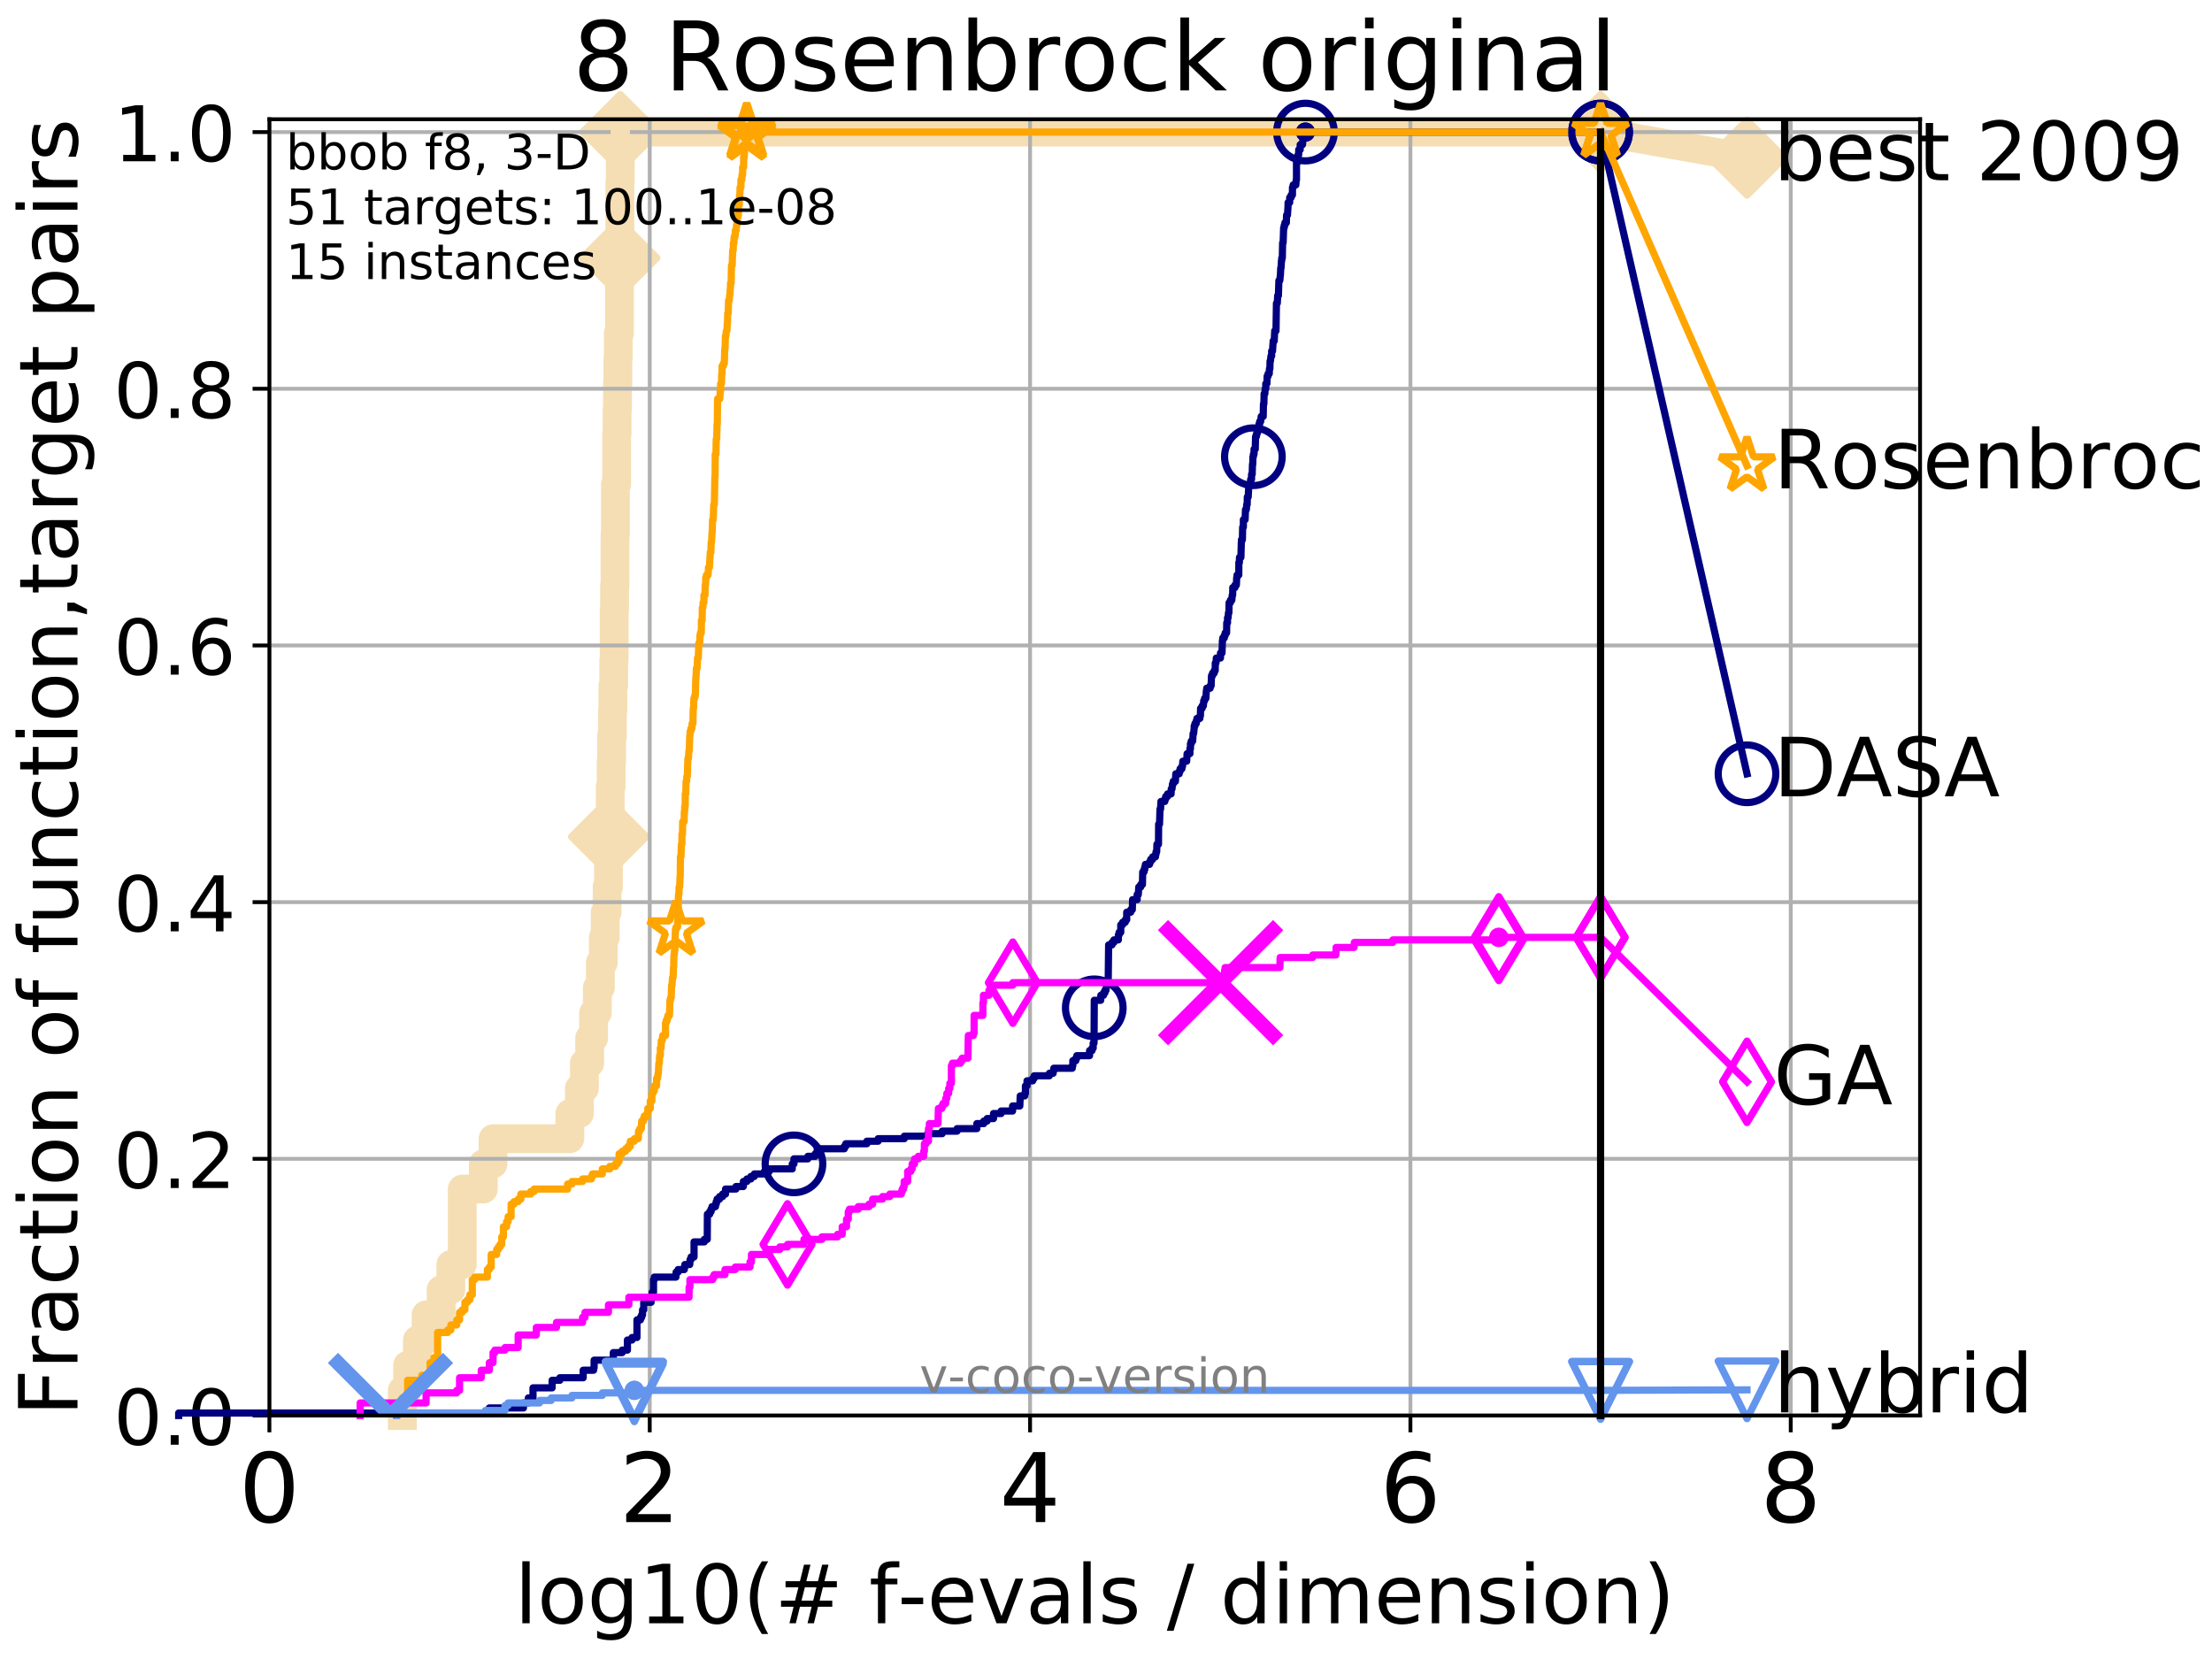 <?xml version="1.0" encoding="utf-8" standalone="no"?>
<!DOCTYPE svg PUBLIC "-//W3C//DTD SVG 1.1//EN"
  "http://www.w3.org/Graphics/SVG/1.1/DTD/svg11.dtd">
<!-- Created with matplotlib (http://matplotlib.org/) -->
<svg height="345.6pt" version="1.1" viewBox="0 0 460.8 345.6" width="460.8pt" xmlns="http://www.w3.org/2000/svg" xmlns:xlink="http://www.w3.org/1999/xlink">
 <defs>
  <style type="text/css">
*{stroke-linecap:butt;stroke-linejoin:round;}
  </style>
 </defs>
 <g id="figure_1">
  <g id="patch_1">
   <path d="M 0 345.6 
L 460.8 345.6 
L 460.8 0 
L 0 0 
z
" style="fill:#ffffff;"/>
  </g>
  <g id="axes_1">
   <g id="patch_2">
    <path d="M 56.12 294.88 
L 399.984 294.88 
L 399.984 24.84 
L 56.12 24.84 
z
" style="fill:#ffffff;"/>
   </g>
   <g id="line2d_1">
    <path d="M 83.81 294.88 
L 83.81 289.638 
L 84.921 289.638 
L 84.921 284.395 
L 86.947 284.395 
L 86.947 279.153 
L 88.76 279.153 
L 88.76 273.91 
L 91.897 273.91 
L 91.897 268.668 
L 93.923 268.668 
L 93.923 263.425 
L 96.3 263.425 
L 96.3 247.698 
L 100.685 247.698 
L 100.685 242.455 
L 102.712 242.455 
L 102.712 237.213 
L 118.704 237.213 
L 118.704 231.97 
L 120.697 231.97 
L 120.697 226.728 
L 121.74 226.728 
L 121.74 221.485 
L 122.843 221.485 
L 122.843 216.243 
L 123.654 216.243 
L 123.654 211 
L 124.428 211 
L 124.428 205.758 
L 125.066 205.758 
L 125.066 200.515 
L 125.68 200.515 
L 125.68 195.273 
L 126.078 195.273 
L 126.078 190.03 
L 126.467 190.03 
L 126.467 184.788 
L 126.753 184.788 
L 126.753 179.546 
L 126.847 179.546 
L 126.847 174.303 
L 127.127 174.303 
L 127.127 163.818 
L 127.311 163.818 
L 127.311 158.576 
L 127.402 158.576 
L 127.402 153.333 
L 127.583 153.333 
L 127.583 148.091 
L 127.673 148.091 
L 127.673 142.848 
L 127.851 142.848 
L 127.851 137.606 
L 127.94 137.606 
L 127.94 127.121 
L 128.028 127.121 
L 128.028 121.878 
L 128.115 121.878 
L 128.115 111.393 
L 128.202 111.393 
L 128.202 100.908 
L 128.461 100.908 
L 128.461 90.423 
L 128.547 90.423 
L 128.547 85.181 
L 128.632 85.181 
L 128.632 79.938 
L 128.716 79.938 
L 128.716 74.696 
L 128.8 74.696 
L 128.8 69.453 
L 129.05 69.453 
L 129.05 53.726 
L 129.133 53.726 
L 129.133 37.999 
L 129.215 37.999 
L 129.215 27.514 
L 333.43 27.514 
" style="fill:none;stroke:#f5deb3;stroke-linecap:square;stroke-width:6;"/>
   </g>
   <g id="line2d_2">
    <defs>
     <path d="M -0 7.778 
L 7.778 0 
L 0 -7.778 
L -7.778 -0 
z
" id="mbb7c181f43" style="stroke:#f5deb3;stroke-linejoin:miter;stroke-width:1.5;"/>
    </defs>
    <g>
     <use style="fill:#f5deb3;stroke:#f5deb3;stroke-linejoin:miter;stroke-width:1.5;" x="126.847" xlink:href="#mbb7c181f43" y="174.303"/>
     <use style="fill:#f5deb3;stroke:#f5deb3;stroke-linejoin:miter;stroke-width:1.5;" x="129.05" xlink:href="#mbb7c181f43" y="53.726"/>
     <use style="fill:#f5deb3;stroke:#f5deb3;stroke-linejoin:miter;stroke-width:1.5;" x="129.215" xlink:href="#mbb7c181f43" y="27.514"/>
     <use style="fill:#f5deb3;stroke:#f5deb3;stroke-linejoin:miter;stroke-width:1.5;" x="129.215" xlink:href="#mbb7c181f43" y="27.514"/>
     <use style="fill:#f5deb3;stroke:#f5deb3;stroke-linejoin:miter;stroke-width:1.5;" x="333.43" xlink:href="#mbb7c181f43" y="27.514"/>
    </g>
   </g>
   <g id="line2d_3">
    <path style="fill:none;stroke:#f5deb3;stroke-linecap:square;stroke-width:6;"/>
    <g/>
   </g>
   <g id="line2d_4">
    <path d="M 333.43 27.514 
L 363.934 32.861 
" style="fill:none;stroke:#f5deb3;stroke-linecap:square;stroke-width:6;"/>
    <g>
     <use style="fill:#f5deb3;stroke:#f5deb3;stroke-linejoin:miter;stroke-width:1.5;" x="333.43" xlink:href="#mbb7c181f43" y="27.514"/>
     <use style="fill:#f5deb3;stroke:#f5deb3;stroke-linejoin:miter;stroke-width:1.5;" x="363.934" xlink:href="#mbb7c181f43" y="32.861"/>
    </g>
   </g>
   <g id="matplotlib.axis_1">
    <g id="xtick_1">
     <g id="line2d_5">
      <path clip-path="url(#pdc594fa5ba)" d="M 56.12 294.88 
L 56.12 24.84 
" style="fill:none;stroke:#b0b0b0;stroke-linecap:square;stroke-width:0.8;"/>
     </g>
     <g id="line2d_6">
      <defs>
       <path d="M 0 0 
L 0 3.5 
" id="m6300e87265" style="stroke:#000000;stroke-width:0.8;"/>
      </defs>
      <g>
       <use style="stroke:#000000;stroke-width:0.8;" x="56.12" xlink:href="#m6300e87265" y="294.88"/>
      </g>
     </g>
     <g id="text_1">
      <!-- 0 -->
      <defs>
       <path d="M 31.781 66.406 
Q 24.172 66.406 20.328 58.906 
Q 16.5 51.422 16.5 36.375 
Q 16.5 21.391 20.328 13.891 
Q 24.172 6.391 31.781 6.391 
Q 39.453 6.391 43.281 13.891 
Q 47.125 21.391 47.125 36.375 
Q 47.125 51.422 43.281 58.906 
Q 39.453 66.406 31.781 66.406 
z
M 31.781 74.219 
Q 44.047 74.219 50.516 64.516 
Q 56.984 54.828 56.984 36.375 
Q 56.984 17.969 50.516 8.266 
Q 44.047 -1.422 31.781 -1.422 
Q 19.531 -1.422 13.062 8.266 
Q 6.594 17.969 6.594 36.375 
Q 6.594 54.828 13.062 64.516 
Q 19.531 74.219 31.781 74.219 
z
" id="DejaVuSans-30"/>
      </defs>
      <g transform="translate(49.758 317.077)scale(0.2 -0.2)">
       <use xlink:href="#DejaVuSans-30"/>
      </g>
     </g>
    </g>
    <g id="xtick_2">
     <g id="line2d_7">
      <path clip-path="url(#pdc594fa5ba)" d="M 135.351 294.88 
L 135.351 24.84 
" style="fill:none;stroke:#b0b0b0;stroke-linecap:square;stroke-width:0.8;"/>
     </g>
     <g id="line2d_8">
      <g>
       <use style="stroke:#000000;stroke-width:0.8;" x="135.351" xlink:href="#m6300e87265" y="294.88"/>
      </g>
     </g>
     <g id="text_2">
      <!-- 2 -->
      <defs>
       <path d="M 19.188 8.297 
L 53.609 8.297 
L 53.609 0 
L 7.328 0 
L 7.328 8.297 
Q 12.938 14.109 22.625 23.891 
Q 32.328 33.688 34.812 36.531 
Q 39.547 41.844 41.422 45.531 
Q 43.312 49.219 43.312 52.781 
Q 43.312 58.594 39.234 62.25 
Q 35.156 65.922 28.609 65.922 
Q 23.969 65.922 18.812 64.312 
Q 13.672 62.703 7.812 59.422 
L 7.812 69.391 
Q 13.766 71.781 18.938 73 
Q 24.125 74.219 28.422 74.219 
Q 39.75 74.219 46.484 68.547 
Q 53.219 62.891 53.219 53.422 
Q 53.219 48.922 51.531 44.891 
Q 49.859 40.875 45.406 35.406 
Q 44.188 33.984 37.641 27.219 
Q 31.109 20.453 19.188 8.297 
z
" id="DejaVuSans-32"/>
      </defs>
      <g transform="translate(128.989 317.077)scale(0.2 -0.2)">
       <use xlink:href="#DejaVuSans-32"/>
      </g>
     </g>
    </g>
    <g id="xtick_3">
     <g id="line2d_9">
      <path clip-path="url(#pdc594fa5ba)" d="M 214.583 294.88 
L 214.583 24.84 
" style="fill:none;stroke:#b0b0b0;stroke-linecap:square;stroke-width:0.8;"/>
     </g>
     <g id="line2d_10">
      <g>
       <use style="stroke:#000000;stroke-width:0.8;" x="214.583" xlink:href="#m6300e87265" y="294.88"/>
      </g>
     </g>
     <g id="text_3">
      <!-- 4 -->
      <defs>
       <path d="M 37.797 64.312 
L 12.891 25.391 
L 37.797 25.391 
z
M 35.203 72.906 
L 47.609 72.906 
L 47.609 25.391 
L 58.016 25.391 
L 58.016 17.188 
L 47.609 17.188 
L 47.609 0 
L 37.797 0 
L 37.797 17.188 
L 4.891 17.188 
L 4.891 26.703 
z
" id="DejaVuSans-34"/>
      </defs>
      <g transform="translate(208.22 317.077)scale(0.2 -0.2)">
       <use xlink:href="#DejaVuSans-34"/>
      </g>
     </g>
    </g>
    <g id="xtick_4">
     <g id="line2d_11">
      <path clip-path="url(#pdc594fa5ba)" d="M 293.814 294.88 
L 293.814 24.84 
" style="fill:none;stroke:#b0b0b0;stroke-linecap:square;stroke-width:0.8;"/>
     </g>
     <g id="line2d_12">
      <g>
       <use style="stroke:#000000;stroke-width:0.8;" x="293.814" xlink:href="#m6300e87265" y="294.88"/>
      </g>
     </g>
     <g id="text_4">
      <!-- 6 -->
      <defs>
       <path d="M 33.016 40.375 
Q 26.375 40.375 22.484 35.828 
Q 18.609 31.297 18.609 23.391 
Q 18.609 15.531 22.484 10.953 
Q 26.375 6.391 33.016 6.391 
Q 39.656 6.391 43.531 10.953 
Q 47.406 15.531 47.406 23.391 
Q 47.406 31.297 43.531 35.828 
Q 39.656 40.375 33.016 40.375 
z
M 52.594 71.297 
L 52.594 62.312 
Q 48.875 64.062 45.094 64.984 
Q 41.312 65.922 37.594 65.922 
Q 27.828 65.922 22.672 59.328 
Q 17.531 52.734 16.797 39.406 
Q 19.672 43.656 24.016 45.922 
Q 28.375 48.188 33.594 48.188 
Q 44.578 48.188 50.953 41.516 
Q 57.328 34.859 57.328 23.391 
Q 57.328 12.156 50.688 5.359 
Q 44.047 -1.422 33.016 -1.422 
Q 20.359 -1.422 13.672 8.266 
Q 6.984 17.969 6.984 36.375 
Q 6.984 53.656 15.188 63.938 
Q 23.391 74.219 37.203 74.219 
Q 40.922 74.219 44.703 73.484 
Q 48.484 72.75 52.594 71.297 
z
" id="DejaVuSans-36"/>
      </defs>
      <g transform="translate(287.452 317.077)scale(0.2 -0.2)">
       <use xlink:href="#DejaVuSans-36"/>
      </g>
     </g>
    </g>
    <g id="xtick_5">
     <g id="line2d_13">
      <path clip-path="url(#pdc594fa5ba)" d="M 373.045 294.88 
L 373.045 24.84 
" style="fill:none;stroke:#b0b0b0;stroke-linecap:square;stroke-width:0.8;"/>
     </g>
     <g id="line2d_14">
      <g>
       <use style="stroke:#000000;stroke-width:0.8;" x="373.045" xlink:href="#m6300e87265" y="294.88"/>
      </g>
     </g>
     <g id="text_5">
      <!-- 8 -->
      <defs>
       <path d="M 31.781 34.625 
Q 24.75 34.625 20.719 30.859 
Q 16.703 27.094 16.703 20.516 
Q 16.703 13.922 20.719 10.156 
Q 24.75 6.391 31.781 6.391 
Q 38.812 6.391 42.859 10.172 
Q 46.922 13.969 46.922 20.516 
Q 46.922 27.094 42.891 30.859 
Q 38.875 34.625 31.781 34.625 
z
M 21.922 38.812 
Q 15.578 40.375 12.031 44.719 
Q 8.5 49.078 8.5 55.328 
Q 8.5 64.062 14.719 69.141 
Q 20.953 74.219 31.781 74.219 
Q 42.672 74.219 48.875 69.141 
Q 55.078 64.062 55.078 55.328 
Q 55.078 49.078 51.531 44.719 
Q 48 40.375 41.703 38.812 
Q 48.828 37.156 52.797 32.312 
Q 56.781 27.484 56.781 20.516 
Q 56.781 9.906 50.312 4.234 
Q 43.844 -1.422 31.781 -1.422 
Q 19.734 -1.422 13.25 4.234 
Q 6.781 9.906 6.781 20.516 
Q 6.781 27.484 10.781 32.312 
Q 14.797 37.156 21.922 38.812 
z
M 18.312 54.391 
Q 18.312 48.734 21.844 45.562 
Q 25.391 42.391 31.781 42.391 
Q 38.141 42.391 41.719 45.562 
Q 45.312 48.734 45.312 54.391 
Q 45.312 60.062 41.719 63.234 
Q 38.141 66.406 31.781 66.406 
Q 25.391 66.406 21.844 63.234 
Q 18.312 60.062 18.312 54.391 
z
" id="DejaVuSans-38"/>
      </defs>
      <g transform="translate(366.683 317.077)scale(0.2 -0.2)">
       <use xlink:href="#DejaVuSans-38"/>
      </g>
     </g>
    </g>
    <g id="text_6">
     <!-- log10(# f-evals / dimension) -->
     <defs>
      <path d="M 9.422 75.984 
L 18.406 75.984 
L 18.406 0 
L 9.422 0 
z
" id="DejaVuSans-6c"/>
      <path d="M 30.609 48.391 
Q 23.391 48.391 19.188 42.75 
Q 14.984 37.109 14.984 27.297 
Q 14.984 17.484 19.156 11.844 
Q 23.344 6.203 30.609 6.203 
Q 37.797 6.203 41.984 11.859 
Q 46.188 17.531 46.188 27.297 
Q 46.188 37.016 41.984 42.703 
Q 37.797 48.391 30.609 48.391 
z
M 30.609 56 
Q 42.328 56 49.016 48.375 
Q 55.719 40.766 55.719 27.297 
Q 55.719 13.875 49.016 6.219 
Q 42.328 -1.422 30.609 -1.422 
Q 18.844 -1.422 12.172 6.219 
Q 5.516 13.875 5.516 27.297 
Q 5.516 40.766 12.172 48.375 
Q 18.844 56 30.609 56 
z
" id="DejaVuSans-6f"/>
      <path d="M 45.406 27.984 
Q 45.406 37.75 41.375 43.109 
Q 37.359 48.484 30.078 48.484 
Q 22.859 48.484 18.828 43.109 
Q 14.797 37.75 14.797 27.984 
Q 14.797 18.266 18.828 12.891 
Q 22.859 7.516 30.078 7.516 
Q 37.359 7.516 41.375 12.891 
Q 45.406 18.266 45.406 27.984 
z
M 54.391 6.781 
Q 54.391 -7.172 48.188 -13.984 
Q 42 -20.797 29.203 -20.797 
Q 24.469 -20.797 20.266 -20.094 
Q 16.062 -19.391 12.109 -17.922 
L 12.109 -9.188 
Q 16.062 -11.328 19.922 -12.344 
Q 23.781 -13.375 27.781 -13.375 
Q 36.625 -13.375 41.016 -8.766 
Q 45.406 -4.156 45.406 5.172 
L 45.406 9.625 
Q 42.625 4.781 38.281 2.391 
Q 33.938 0 27.875 0 
Q 17.828 0 11.672 7.656 
Q 5.516 15.328 5.516 27.984 
Q 5.516 40.672 11.672 48.328 
Q 17.828 56 27.875 56 
Q 33.938 56 38.281 53.609 
Q 42.625 51.219 45.406 46.391 
L 45.406 54.688 
L 54.391 54.688 
z
" id="DejaVuSans-67"/>
      <path d="M 12.406 8.297 
L 28.516 8.297 
L 28.516 63.922 
L 10.984 60.406 
L 10.984 69.391 
L 28.422 72.906 
L 38.281 72.906 
L 38.281 8.297 
L 54.391 8.297 
L 54.391 0 
L 12.406 0 
z
" id="DejaVuSans-31"/>
      <path d="M 31 75.875 
Q 24.469 64.656 21.281 53.656 
Q 18.109 42.672 18.109 31.391 
Q 18.109 20.125 21.312 9.062 
Q 24.516 -2 31 -13.188 
L 23.188 -13.188 
Q 15.875 -1.703 12.234 9.375 
Q 8.594 20.453 8.594 31.391 
Q 8.594 42.281 12.203 53.312 
Q 15.828 64.359 23.188 75.875 
z
" id="DejaVuSans-28"/>
      <path d="M 51.125 44 
L 36.922 44 
L 32.812 27.688 
L 47.125 27.688 
z
M 43.797 71.781 
L 38.719 51.516 
L 52.984 51.516 
L 58.109 71.781 
L 65.922 71.781 
L 60.891 51.516 
L 76.125 51.516 
L 76.125 44 
L 58.984 44 
L 54.984 27.688 
L 70.516 27.688 
L 70.516 20.219 
L 53.078 20.219 
L 48 0 
L 40.188 0 
L 45.219 20.219 
L 30.906 20.219 
L 25.875 0 
L 18.016 0 
L 23.094 20.219 
L 7.719 20.219 
L 7.719 27.688 
L 24.906 27.688 
L 29 44 
L 13.281 44 
L 13.281 51.516 
L 30.906 51.516 
L 35.891 71.781 
z
" id="DejaVuSans-23"/>
      <path id="DejaVuSans-20"/>
      <path d="M 37.109 75.984 
L 37.109 68.5 
L 28.516 68.5 
Q 23.688 68.5 21.797 66.547 
Q 19.922 64.594 19.922 59.516 
L 19.922 54.688 
L 34.719 54.688 
L 34.719 47.703 
L 19.922 47.703 
L 19.922 0 
L 10.891 0 
L 10.891 47.703 
L 2.297 47.703 
L 2.297 54.688 
L 10.891 54.688 
L 10.891 58.5 
Q 10.891 67.625 15.141 71.797 
Q 19.391 75.984 28.609 75.984 
z
" id="DejaVuSans-66"/>
      <path d="M 4.891 31.391 
L 31.203 31.391 
L 31.203 23.391 
L 4.891 23.391 
z
" id="DejaVuSans-2d"/>
      <path d="M 56.203 29.594 
L 56.203 25.203 
L 14.891 25.203 
Q 15.484 15.922 20.484 11.062 
Q 25.484 6.203 34.422 6.203 
Q 39.594 6.203 44.453 7.469 
Q 49.312 8.734 54.109 11.281 
L 54.109 2.781 
Q 49.266 0.734 44.188 -0.344 
Q 39.109 -1.422 33.891 -1.422 
Q 20.797 -1.422 13.156 6.188 
Q 5.516 13.812 5.516 26.812 
Q 5.516 40.234 12.766 48.109 
Q 20.016 56 32.328 56 
Q 43.359 56 49.781 48.891 
Q 56.203 41.797 56.203 29.594 
z
M 47.219 32.234 
Q 47.125 39.594 43.094 43.984 
Q 39.062 48.391 32.422 48.391 
Q 24.906 48.391 20.391 44.141 
Q 15.875 39.891 15.188 32.172 
z
" id="DejaVuSans-65"/>
      <path d="M 2.984 54.688 
L 12.5 54.688 
L 29.594 8.797 
L 46.688 54.688 
L 56.203 54.688 
L 35.688 0 
L 23.484 0 
z
" id="DejaVuSans-76"/>
      <path d="M 34.281 27.484 
Q 23.391 27.484 19.188 25 
Q 14.984 22.516 14.984 16.5 
Q 14.984 11.719 18.141 8.906 
Q 21.297 6.109 26.703 6.109 
Q 34.188 6.109 38.703 11.406 
Q 43.219 16.703 43.219 25.484 
L 43.219 27.484 
z
M 52.203 31.203 
L 52.203 0 
L 43.219 0 
L 43.219 8.297 
Q 40.141 3.328 35.547 0.953 
Q 30.953 -1.422 24.312 -1.422 
Q 15.922 -1.422 10.953 3.297 
Q 6 8.016 6 15.922 
Q 6 25.141 12.172 29.828 
Q 18.359 34.516 30.609 34.516 
L 43.219 34.516 
L 43.219 35.406 
Q 43.219 41.609 39.141 45 
Q 35.062 48.391 27.688 48.391 
Q 23 48.391 18.547 47.266 
Q 14.109 46.141 10.016 43.891 
L 10.016 52.203 
Q 14.938 54.109 19.578 55.047 
Q 24.219 56 28.609 56 
Q 40.484 56 46.344 49.844 
Q 52.203 43.703 52.203 31.203 
z
" id="DejaVuSans-61"/>
      <path d="M 44.281 53.078 
L 44.281 44.578 
Q 40.484 46.531 36.375 47.5 
Q 32.281 48.484 27.875 48.484 
Q 21.188 48.484 17.844 46.438 
Q 14.5 44.391 14.5 40.281 
Q 14.5 37.156 16.891 35.375 
Q 19.281 33.594 26.516 31.984 
L 29.594 31.297 
Q 39.156 29.25 43.188 25.516 
Q 47.219 21.781 47.219 15.094 
Q 47.219 7.469 41.188 3.016 
Q 35.156 -1.422 24.609 -1.422 
Q 20.219 -1.422 15.453 -0.562 
Q 10.688 0.297 5.422 2 
L 5.422 11.281 
Q 10.406 8.688 15.234 7.391 
Q 20.062 6.109 24.812 6.109 
Q 31.156 6.109 34.562 8.281 
Q 37.984 10.453 37.984 14.406 
Q 37.984 18.062 35.516 20.016 
Q 33.062 21.969 24.703 23.781 
L 21.578 24.516 
Q 13.234 26.266 9.516 29.906 
Q 5.812 33.547 5.812 39.891 
Q 5.812 47.609 11.281 51.797 
Q 16.75 56 26.812 56 
Q 31.781 56 36.172 55.266 
Q 40.578 54.547 44.281 53.078 
z
" id="DejaVuSans-73"/>
      <path d="M 25.391 72.906 
L 33.688 72.906 
L 8.297 -9.281 
L 0 -9.281 
z
" id="DejaVuSans-2f"/>
      <path d="M 45.406 46.391 
L 45.406 75.984 
L 54.391 75.984 
L 54.391 0 
L 45.406 0 
L 45.406 8.203 
Q 42.578 3.328 38.25 0.953 
Q 33.938 -1.422 27.875 -1.422 
Q 17.969 -1.422 11.734 6.484 
Q 5.516 14.406 5.516 27.297 
Q 5.516 40.188 11.734 48.094 
Q 17.969 56 27.875 56 
Q 33.938 56 38.25 53.625 
Q 42.578 51.266 45.406 46.391 
z
M 14.797 27.297 
Q 14.797 17.391 18.875 11.75 
Q 22.953 6.109 30.078 6.109 
Q 37.203 6.109 41.297 11.75 
Q 45.406 17.391 45.406 27.297 
Q 45.406 37.203 41.297 42.844 
Q 37.203 48.484 30.078 48.484 
Q 22.953 48.484 18.875 42.844 
Q 14.797 37.203 14.797 27.297 
z
" id="DejaVuSans-64"/>
      <path d="M 9.422 54.688 
L 18.406 54.688 
L 18.406 0 
L 9.422 0 
z
M 9.422 75.984 
L 18.406 75.984 
L 18.406 64.594 
L 9.422 64.594 
z
" id="DejaVuSans-69"/>
      <path d="M 52 44.188 
Q 55.375 50.25 60.062 53.125 
Q 64.75 56 71.094 56 
Q 79.641 56 84.281 50.016 
Q 88.922 44.047 88.922 33.016 
L 88.922 0 
L 79.891 0 
L 79.891 32.719 
Q 79.891 40.578 77.094 44.375 
Q 74.312 48.188 68.609 48.188 
Q 61.625 48.188 57.562 43.547 
Q 53.516 38.922 53.516 30.906 
L 53.516 0 
L 44.484 0 
L 44.484 32.719 
Q 44.484 40.625 41.703 44.406 
Q 38.922 48.188 33.109 48.188 
Q 26.219 48.188 22.156 43.531 
Q 18.109 38.875 18.109 30.906 
L 18.109 0 
L 9.078 0 
L 9.078 54.688 
L 18.109 54.688 
L 18.109 46.188 
Q 21.188 51.219 25.484 53.609 
Q 29.781 56 35.688 56 
Q 41.656 56 45.828 52.969 
Q 50 49.953 52 44.188 
z
" id="DejaVuSans-6d"/>
      <path d="M 54.891 33.016 
L 54.891 0 
L 45.906 0 
L 45.906 32.719 
Q 45.906 40.484 42.875 44.328 
Q 39.844 48.188 33.797 48.188 
Q 26.516 48.188 22.312 43.547 
Q 18.109 38.922 18.109 30.906 
L 18.109 0 
L 9.078 0 
L 9.078 54.688 
L 18.109 54.688 
L 18.109 46.188 
Q 21.344 51.125 25.703 53.562 
Q 30.078 56 35.797 56 
Q 45.219 56 50.047 50.172 
Q 54.891 44.344 54.891 33.016 
z
" id="DejaVuSans-6e"/>
      <path d="M 8.016 75.875 
L 15.828 75.875 
Q 23.141 64.359 26.781 53.312 
Q 30.422 42.281 30.422 31.391 
Q 30.422 20.453 26.781 9.375 
Q 23.141 -1.703 15.828 -13.188 
L 8.016 -13.188 
Q 14.5 -2 17.703 9.062 
Q 20.906 20.125 20.906 31.391 
Q 20.906 42.672 17.703 53.656 
Q 14.5 64.656 8.016 75.875 
z
" id="DejaVuSans-29"/>
     </defs>
     <g transform="translate(107.211 338.154)scale(0.17 -0.17)">
      <use xlink:href="#DejaVuSans-6c"/>
      <use x="27.783" xlink:href="#DejaVuSans-6f"/>
      <use x="88.965" xlink:href="#DejaVuSans-67"/>
      <use x="152.441" xlink:href="#DejaVuSans-31"/>
      <use x="216.064" xlink:href="#DejaVuSans-30"/>
      <use x="279.688" xlink:href="#DejaVuSans-28"/>
      <use x="318.701" xlink:href="#DejaVuSans-23"/>
      <use x="402.49" xlink:href="#DejaVuSans-20"/>
      <use x="434.277" xlink:href="#DejaVuSans-66"/>
      <use x="469.404" xlink:href="#DejaVuSans-2d"/>
      <use x="505.488" xlink:href="#DejaVuSans-65"/>
      <use x="567.012" xlink:href="#DejaVuSans-76"/>
      <use x="626.191" xlink:href="#DejaVuSans-61"/>
      <use x="687.471" xlink:href="#DejaVuSans-6c"/>
      <use x="715.254" xlink:href="#DejaVuSans-73"/>
      <use x="767.354" xlink:href="#DejaVuSans-20"/>
      <use x="799.141" xlink:href="#DejaVuSans-2f"/>
      <use x="832.832" xlink:href="#DejaVuSans-20"/>
      <use x="864.619" xlink:href="#DejaVuSans-64"/>
      <use x="928.096" xlink:href="#DejaVuSans-69"/>
      <use x="955.879" xlink:href="#DejaVuSans-6d"/>
      <use x="1053.291" xlink:href="#DejaVuSans-65"/>
      <use x="1114.814" xlink:href="#DejaVuSans-6e"/>
      <use x="1178.193" xlink:href="#DejaVuSans-73"/>
      <use x="1230.293" xlink:href="#DejaVuSans-69"/>
      <use x="1258.076" xlink:href="#DejaVuSans-6f"/>
      <use x="1319.258" xlink:href="#DejaVuSans-6e"/>
      <use x="1382.637" xlink:href="#DejaVuSans-29"/>
     </g>
    </g>
   </g>
   <g id="matplotlib.axis_2">
    <g id="ytick_1">
     <g id="line2d_15">
      <path clip-path="url(#pdc594fa5ba)" d="M 56.12 294.88 
L 399.984 294.88 
" style="fill:none;stroke:#b0b0b0;stroke-linecap:square;stroke-width:0.8;"/>
     </g>
     <g id="line2d_16">
      <defs>
       <path d="M 0 0 
L -3.5 0 
" id="m59fa46a63b" style="stroke:#000000;stroke-width:0.8;"/>
      </defs>
      <g>
       <use style="stroke:#000000;stroke-width:0.8;" x="56.12" xlink:href="#m59fa46a63b" y="294.88"/>
      </g>
     </g>
     <g id="text_7">
      <!-- 0.0 -->
      <defs>
       <path d="M 10.688 12.406 
L 21 12.406 
L 21 0 
L 10.688 0 
z
" id="DejaVuSans-2e"/>
      </defs>
      <g transform="translate(23.675 300.959)scale(0.16 -0.16)">
       <use xlink:href="#DejaVuSans-30"/>
       <use x="63.623" xlink:href="#DejaVuSans-2e"/>
       <use x="95.41" xlink:href="#DejaVuSans-30"/>
      </g>
     </g>
    </g>
    <g id="ytick_2">
     <g id="line2d_17">
      <path clip-path="url(#pdc594fa5ba)" d="M 56.12 241.407 
L 399.984 241.407 
" style="fill:none;stroke:#b0b0b0;stroke-linecap:square;stroke-width:0.8;"/>
     </g>
     <g id="line2d_18">
      <g>
       <use style="stroke:#000000;stroke-width:0.8;" x="56.12" xlink:href="#m59fa46a63b" y="241.407"/>
      </g>
     </g>
     <g id="text_8">
      <!-- 0.2 -->
      <g transform="translate(23.675 247.485)scale(0.16 -0.16)">
       <use xlink:href="#DejaVuSans-30"/>
       <use x="63.623" xlink:href="#DejaVuSans-2e"/>
       <use x="95.41" xlink:href="#DejaVuSans-32"/>
      </g>
     </g>
    </g>
    <g id="ytick_3">
     <g id="line2d_19">
      <path clip-path="url(#pdc594fa5ba)" d="M 56.12 187.933 
L 399.984 187.933 
" style="fill:none;stroke:#b0b0b0;stroke-linecap:square;stroke-width:0.8;"/>
     </g>
     <g id="line2d_20">
      <g>
       <use style="stroke:#000000;stroke-width:0.8;" x="56.12" xlink:href="#m59fa46a63b" y="187.933"/>
      </g>
     </g>
     <g id="text_9">
      <!-- 0.4 -->
      <g transform="translate(23.675 194.012)scale(0.16 -0.16)">
       <use xlink:href="#DejaVuSans-30"/>
       <use x="63.623" xlink:href="#DejaVuSans-2e"/>
       <use x="95.41" xlink:href="#DejaVuSans-34"/>
      </g>
     </g>
    </g>
    <g id="ytick_4">
     <g id="line2d_21">
      <path clip-path="url(#pdc594fa5ba)" d="M 56.12 134.46 
L 399.984 134.46 
" style="fill:none;stroke:#b0b0b0;stroke-linecap:square;stroke-width:0.8;"/>
     </g>
     <g id="line2d_22">
      <g>
       <use style="stroke:#000000;stroke-width:0.8;" x="56.12" xlink:href="#m59fa46a63b" y="134.46"/>
      </g>
     </g>
     <g id="text_10">
      <!-- 0.6 -->
      <g transform="translate(23.675 140.539)scale(0.16 -0.16)">
       <use xlink:href="#DejaVuSans-30"/>
       <use x="63.623" xlink:href="#DejaVuSans-2e"/>
       <use x="95.41" xlink:href="#DejaVuSans-36"/>
      </g>
     </g>
    </g>
    <g id="ytick_5">
     <g id="line2d_23">
      <path clip-path="url(#pdc594fa5ba)" d="M 56.12 80.987 
L 399.984 80.987 
" style="fill:none;stroke:#b0b0b0;stroke-linecap:square;stroke-width:0.8;"/>
     </g>
     <g id="line2d_24">
      <g>
       <use style="stroke:#000000;stroke-width:0.8;" x="56.12" xlink:href="#m59fa46a63b" y="80.987"/>
      </g>
     </g>
     <g id="text_11">
      <!-- 0.8 -->
      <g transform="translate(23.675 87.066)scale(0.16 -0.16)">
       <use xlink:href="#DejaVuSans-30"/>
       <use x="63.623" xlink:href="#DejaVuSans-2e"/>
       <use x="95.41" xlink:href="#DejaVuSans-38"/>
      </g>
     </g>
    </g>
    <g id="ytick_6">
     <g id="line2d_25">
      <path clip-path="url(#pdc594fa5ba)" d="M 56.12 27.514 
L 399.984 27.514 
" style="fill:none;stroke:#b0b0b0;stroke-linecap:square;stroke-width:0.8;"/>
     </g>
     <g id="line2d_26">
      <g>
       <use style="stroke:#000000;stroke-width:0.8;" x="56.12" xlink:href="#m59fa46a63b" y="27.514"/>
      </g>
     </g>
     <g id="text_12">
      <!-- 1.0 -->
      <g transform="translate(23.675 33.592)scale(0.16 -0.16)">
       <use xlink:href="#DejaVuSans-31"/>
       <use x="63.623" xlink:href="#DejaVuSans-2e"/>
       <use x="95.41" xlink:href="#DejaVuSans-30"/>
      </g>
     </g>
    </g>
    <g id="text_13">
     <!-- Fraction of function,target pairs -->
     <defs>
      <path d="M 9.812 72.906 
L 51.703 72.906 
L 51.703 64.594 
L 19.672 64.594 
L 19.672 43.109 
L 48.578 43.109 
L 48.578 34.812 
L 19.672 34.812 
L 19.672 0 
L 9.812 0 
z
" id="DejaVuSans-46"/>
      <path d="M 41.109 46.297 
Q 39.594 47.172 37.812 47.578 
Q 36.031 48 33.891 48 
Q 26.266 48 22.188 43.047 
Q 18.109 38.094 18.109 28.812 
L 18.109 0 
L 9.078 0 
L 9.078 54.688 
L 18.109 54.688 
L 18.109 46.188 
Q 20.953 51.172 25.484 53.578 
Q 30.031 56 36.531 56 
Q 37.453 56 38.578 55.875 
Q 39.703 55.766 41.062 55.516 
z
" id="DejaVuSans-72"/>
      <path d="M 48.781 52.594 
L 48.781 44.188 
Q 44.969 46.297 41.141 47.344 
Q 37.312 48.391 33.406 48.391 
Q 24.656 48.391 19.812 42.844 
Q 14.984 37.312 14.984 27.297 
Q 14.984 17.281 19.812 11.734 
Q 24.656 6.203 33.406 6.203 
Q 37.312 6.203 41.141 7.25 
Q 44.969 8.297 48.781 10.406 
L 48.781 2.094 
Q 45.016 0.344 40.984 -0.531 
Q 36.969 -1.422 32.422 -1.422 
Q 20.062 -1.422 12.781 6.344 
Q 5.516 14.109 5.516 27.297 
Q 5.516 40.672 12.859 48.328 
Q 20.219 56 33.016 56 
Q 37.156 56 41.109 55.141 
Q 45.062 54.297 48.781 52.594 
z
" id="DejaVuSans-63"/>
      <path d="M 18.312 70.219 
L 18.312 54.688 
L 36.812 54.688 
L 36.812 47.703 
L 18.312 47.703 
L 18.312 18.016 
Q 18.312 11.328 20.141 9.422 
Q 21.969 7.516 27.594 7.516 
L 36.812 7.516 
L 36.812 0 
L 27.594 0 
Q 17.188 0 13.234 3.875 
Q 9.281 7.766 9.281 18.016 
L 9.281 47.703 
L 2.688 47.703 
L 2.688 54.688 
L 9.281 54.688 
L 9.281 70.219 
z
" id="DejaVuSans-74"/>
      <path d="M 8.5 21.578 
L 8.5 54.688 
L 17.484 54.688 
L 17.484 21.922 
Q 17.484 14.156 20.5 10.266 
Q 23.531 6.391 29.594 6.391 
Q 36.859 6.391 41.078 11.031 
Q 45.312 15.672 45.312 23.688 
L 45.312 54.688 
L 54.297 54.688 
L 54.297 0 
L 45.312 0 
L 45.312 8.406 
Q 42.047 3.422 37.719 1 
Q 33.406 -1.422 27.688 -1.422 
Q 18.266 -1.422 13.375 4.438 
Q 8.5 10.297 8.5 21.578 
z
M 31.109 56 
z
" id="DejaVuSans-75"/>
      <path d="M 11.719 12.406 
L 22.016 12.406 
L 22.016 4 
L 14.016 -11.625 
L 7.719 -11.625 
L 11.719 4 
z
" id="DejaVuSans-2c"/>
      <path d="M 18.109 8.203 
L 18.109 -20.797 
L 9.078 -20.797 
L 9.078 54.688 
L 18.109 54.688 
L 18.109 46.391 
Q 20.953 51.266 25.266 53.625 
Q 29.594 56 35.594 56 
Q 45.562 56 51.781 48.094 
Q 58.016 40.188 58.016 27.297 
Q 58.016 14.406 51.781 6.484 
Q 45.562 -1.422 35.594 -1.422 
Q 29.594 -1.422 25.266 0.953 
Q 20.953 3.328 18.109 8.203 
z
M 48.688 27.297 
Q 48.688 37.203 44.609 42.844 
Q 40.531 48.484 33.406 48.484 
Q 26.266 48.484 22.188 42.844 
Q 18.109 37.203 18.109 27.297 
Q 18.109 17.391 22.188 11.75 
Q 26.266 6.109 33.406 6.109 
Q 40.531 6.109 44.609 11.75 
Q 48.688 17.391 48.688 27.297 
z
" id="DejaVuSans-70"/>
     </defs>
     <g transform="translate(16.14 294.999)rotate(-90)scale(0.17 -0.17)">
      <use xlink:href="#DejaVuSans-46"/>
      <use x="57.41" xlink:href="#DejaVuSans-72"/>
      <use x="98.523" xlink:href="#DejaVuSans-61"/>
      <use x="159.803" xlink:href="#DejaVuSans-63"/>
      <use x="214.783" xlink:href="#DejaVuSans-74"/>
      <use x="253.992" xlink:href="#DejaVuSans-69"/>
      <use x="281.775" xlink:href="#DejaVuSans-6f"/>
      <use x="342.957" xlink:href="#DejaVuSans-6e"/>
      <use x="406.336" xlink:href="#DejaVuSans-20"/>
      <use x="438.123" xlink:href="#DejaVuSans-6f"/>
      <use x="499.305" xlink:href="#DejaVuSans-66"/>
      <use x="534.51" xlink:href="#DejaVuSans-20"/>
      <use x="566.297" xlink:href="#DejaVuSans-66"/>
      <use x="601.502" xlink:href="#DejaVuSans-75"/>
      <use x="664.881" xlink:href="#DejaVuSans-6e"/>
      <use x="728.26" xlink:href="#DejaVuSans-63"/>
      <use x="783.24" xlink:href="#DejaVuSans-74"/>
      <use x="822.449" xlink:href="#DejaVuSans-69"/>
      <use x="850.232" xlink:href="#DejaVuSans-6f"/>
      <use x="911.414" xlink:href="#DejaVuSans-6e"/>
      <use x="974.793" xlink:href="#DejaVuSans-2c"/>
      <use x="1006.58" xlink:href="#DejaVuSans-74"/>
      <use x="1045.789" xlink:href="#DejaVuSans-61"/>
      <use x="1107.068" xlink:href="#DejaVuSans-72"/>
      <use x="1148.166" xlink:href="#DejaVuSans-67"/>
      <use x="1211.643" xlink:href="#DejaVuSans-65"/>
      <use x="1273.166" xlink:href="#DejaVuSans-74"/>
      <use x="1312.375" xlink:href="#DejaVuSans-20"/>
      <use x="1344.162" xlink:href="#DejaVuSans-70"/>
      <use x="1407.639" xlink:href="#DejaVuSans-61"/>
      <use x="1468.918" xlink:href="#DejaVuSans-69"/>
      <use x="1496.701" xlink:href="#DejaVuSans-72"/>
      <use x="1537.814" xlink:href="#DejaVuSans-73"/>
     </g>
    </g>
   </g>
   <g id="line2d_27">
    <defs>
     <path d="M 0 1.5 
C 0.398 1.5 0.779 1.342 1.061 1.061 
C 1.342 0.779 1.5 0.398 1.5 0 
C 1.5 -0.398 1.342 -0.779 1.061 -1.061 
C 0.779 -1.342 0.398 -1.5 0 -1.5 
C -0.398 -1.5 -0.779 -1.342 -1.061 -1.061 
C -1.342 -0.779 -1.5 -0.398 -1.5 0 
C -1.5 0.398 -1.342 0.779 -1.061 1.061 
C -0.779 1.342 -0.398 1.5 0 1.5 
z
" id="me8142187e7" style="stroke:#f5deb3;"/>
    </defs>
    <g>
     <use style="fill:#f5deb3;stroke:#f5deb3;" x="129.215" xlink:href="#me8142187e7" y="27.514"/>
     <use style="fill:#f5deb3;stroke:#f5deb3;" x="129.215" xlink:href="#me8142187e7" y="27.514"/>
    </g>
   </g>
   <g id="line2d_28">
    <defs>
     <path d="M 0 1.5 
C 0.398 1.5 0.779 1.342 1.061 1.061 
C 1.342 0.779 1.5 0.398 1.5 0 
C 1.5 -0.398 1.342 -0.779 1.061 -1.061 
C 0.779 -1.342 0.398 -1.5 0 -1.5 
C -0.398 -1.5 -0.779 -1.342 -1.061 -1.061 
C -1.342 -0.779 -1.5 -0.398 -1.5 0 
C -1.5 0.398 -1.342 0.779 -1.061 1.061 
C -0.779 1.342 -0.398 1.5 0 1.5 
z
" id="m453d1bdb94" style="stroke:#000080;"/>
    </defs>
    <g>
     <use style="fill:#000080;stroke:#000080;" x="271.95" xlink:href="#m453d1bdb94" y="27.514"/>
     <use style="fill:#000080;stroke:#000080;" x="271.95" xlink:href="#m453d1bdb94" y="27.514"/>
    </g>
   </g>
   <g id="line2d_29">
    <path d="M 37.219 294.88 
L 37.219 294.356 
L 101.929 294.356 
L 101.929 293.307 
L 109.038 293.307 
L 109.038 292.259 
L 110.066 292.259 
L 110.066 291.21 
L 111.035 291.21 
L 111.035 289.113 
L 115.015 289.113 
L 115.015 287.541 
L 116.621 287.541 
L 116.621 287.016 
L 121.485 287.016 
L 121.485 285.444 
L 123.654 285.444 
L 123.654 284.919 
L 123.767 284.919 
L 123.767 283.347 
L 127.762 283.347 
L 127.762 281.774 
L 129.62 281.774 
L 129.62 281.25 
L 130.705 281.25 
L 130.705 279.153 
L 131.655 279.153 
L 131.655 278.628 
L 132.69 278.628 
L 132.69 274.959 
L 133.411 274.959 
L 133.411 274.434 
L 133.666 274.434 
L 133.666 273.91 
L 133.854 273.91 
L 133.854 272.862 
L 134.103 272.862 
L 134.103 271.289 
L 135.636 271.289 
L 135.636 270.24 
L 135.86 270.24 
L 135.86 269.192 
L 136.136 269.192 
L 136.136 266.571 
L 136.3 266.571 
L 136.3 266.046 
L 140.809 266.046 
L 140.851 264.998 
L 141.263 264.998 
L 141.263 264.474 
L 142.555 264.474 
L 142.555 263.949 
L 142.668 263.949 
L 142.668 263.425 
L 143.687 263.425 
L 143.757 262.377 
L 143.967 262.377 
L 143.967 261.852 
L 144.582 261.852 
L 144.582 258.707 
L 146.723 258.707 
L 146.723 258.183 
L 147.334 258.183 
L 147.363 252.94 
L 147.841 252.94 
L 147.841 252.416 
L 148.116 252.416 
L 148.116 251.892 
L 148.333 251.892 
L 148.333 251.367 
L 149.046 251.367 
L 149.046 250.843 
L 149.201 250.843 
L 149.201 250.319 
L 149.38 250.319 
L 149.38 249.795 
L 149.904 249.795 
L 149.904 249.27 
L 150.533 249.27 
L 150.533 248.746 
L 151.139 248.746 
L 151.139 247.698 
L 153.31 247.698 
L 153.31 247.173 
L 154.854 247.173 
L 154.854 246.125 
L 155.595 246.125 
L 155.595 245.601 
L 156.423 245.601 
L 156.423 245.076 
L 157.149 245.076 
L 157.149 244.552 
L 159.231 244.552 
L 159.231 244.028 
L 160.259 244.028 
L 160.259 243.504 
L 165.042 243.504 
L 165.042 242.455 
L 165.396 242.455 
L 165.396 241.407 
L 168.298 241.407 
L 168.298 240.882 
L 169.825 240.882 
L 169.825 240.358 
L 170.245 240.358 
L 170.245 239.31 
L 175.894 239.31 
L 175.894 238.785 
L 176.201 238.785 
L 176.201 238.261 
L 180.587 238.261 
L 180.587 237.737 
L 182.931 237.737 
L 182.931 237.213 
L 188.383 237.213 
L 188.383 236.689 
L 193.232 236.689 
L 193.232 236.164 
L 196.268 236.164 
L 196.268 235.64 
L 199.384 235.64 
L 199.384 235.116 
L 203.499 235.116 
L 203.499 234.067 
L 204.93 234.067 
L 204.93 233.543 
L 205.63 233.543 
L 205.63 233.019 
L 206.965 233.019 
L 206.965 231.97 
L 208.551 231.97 
L 208.551 231.446 
L 210.938 231.446 
L 210.938 230.398 
L 212.444 230.398 
L 212.534 228.301 
L 213.47 228.301 
L 213.47 227.776 
L 213.615 227.776 
L 213.615 226.204 
L 213.949 226.204 
L 213.949 225.155 
L 215.135 225.155 
L 215.135 224.631 
L 215.445 224.631 
L 215.445 224.107 
L 218.608 224.107 
L 218.608 223.582 
L 219.391 223.582 
L 219.391 223.058 
L 219.526 223.058 
L 219.526 222.534 
L 223.371 222.534 
L 223.371 222.01 
L 223.488 222.01 
L 223.488 220.961 
L 224.107 220.961 
L 224.107 220.437 
L 224.322 220.437 
L 224.322 219.913 
L 226.974 219.913 
L 226.974 218.864 
L 227.489 218.864 
L 227.489 218.34 
L 227.727 218.34 
L 227.727 217.291 
L 227.907 217.291 
L 227.956 208.379 
L 229.297 208.379 
L 229.327 207.331 
L 229.894 207.331 
L 229.894 206.806 
L 230.183 206.806 
L 230.183 206.282 
L 230.411 206.282 
L 230.491 205.234 
L 230.617 205.234 
L 230.617 204.709 
L 230.854 204.709 
L 230.948 196.846 
L 231.644 196.846 
L 231.644 196.321 
L 232.045 196.321 
L 232.045 195.797 
L 232.975 195.797 
L 232.975 194.749 
L 233.13 194.749 
L 233.13 194.224 
L 233.474 194.224 
L 233.474 192.652 
L 233.86 192.652 
L 233.86 192.127 
L 234.415 192.127 
L 234.415 191.603 
L 234.715 191.603 
L 234.715 190.03 
L 235.544 190.03 
L 235.544 189.506 
L 235.88 189.506 
L 235.938 187.409 
L 236.89 187.409 
L 236.89 186.361 
L 237.126 186.361 
L 237.226 184.788 
L 237.628 184.788 
L 237.628 184.264 
L 237.99 184.264 
L 238.049 181.642 
L 238.327 181.642 
L 238.327 181.118 
L 238.483 181.118 
L 238.483 180.594 
L 238.605 180.594 
L 238.605 180.07 
L 239.469 180.07 
L 239.469 179.546 
L 239.704 179.546 
L 239.704 179.021 
L 240.122 179.021 
L 240.122 178.497 
L 240.703 178.497 
L 240.703 177.973 
L 240.823 177.973 
L 240.823 177.449 
L 240.959 177.449 
L 241.008 175.876 
L 241.333 175.876 
L 241.364 171.682 
L 241.549 171.682 
L 241.65 168.536 
L 241.768 168.536 
L 241.84 166.964 
L 242.654 166.964 
L 242.654 166.439 
L 242.843 166.439 
L 242.843 165.915 
L 243.221 165.915 
L 243.221 165.391 
L 243.959 165.391 
L 243.989 164.342 
L 244.151 164.342 
L 244.256 163.294 
L 244.413 163.294 
L 244.413 162.77 
L 244.865 162.77 
L 244.939 161.197 
L 245.652 161.197 
L 245.652 160.673 
L 245.839 160.673 
L 245.839 160.148 
L 246.217 160.148 
L 246.217 159.624 
L 246.346 159.624 
L 246.406 158.576 
L 247.208 158.576 
L 247.295 157.003 
L 247.882 157.003 
L 247.882 155.954 
L 247.997 155.954 
L 247.997 154.906 
L 248.158 154.906 
L 248.158 154.382 
L 248.456 154.382 
L 248.55 152.809 
L 248.656 152.809 
L 248.763 151.76 
L 248.769 151.76 
L 248.769 151.236 
L 248.933 151.236 
L 248.933 150.712 
L 249.2 150.712 
L 249.2 150.188 
L 249.344 150.188 
L 249.344 149.663 
L 249.954 149.663 
L 249.954 149.139 
L 250.066 149.139 
L 250.105 147.566 
L 250.428 147.566 
L 250.428 147.042 
L 250.686 147.042 
L 250.751 145.994 
L 250.937 145.994 
L 250.937 145.469 
L 251.214 145.469 
L 251.303 143.897 
L 251.373 143.897 
L 251.373 143.372 
L 252.096 143.372 
L 252.096 142.848 
L 252.302 142.848 
L 252.378 140.751 
L 252.595 140.751 
L 252.595 140.227 
L 252.934 140.227 
L 252.934 139.703 
L 253.154 139.703 
L 253.162 138.13 
L 253.317 138.13 
L 253.381 137.081 
L 254.247 137.081 
L 254.247 136.033 
L 254.568 136.033 
L 254.655 133.412 
L 254.732 133.412 
L 254.732 132.887 
L 255.048 132.887 
L 255.048 132.363 
L 255.23 132.363 
L 255.23 131.839 
L 255.521 131.839 
L 255.555 129.742 
L 255.714 129.742 
L 255.714 128.693 
L 255.832 128.693 
L 255.915 127.645 
L 256.004 127.645 
L 256.04 125.548 
L 256.317 125.548 
L 256.317 125.024 
L 256.615 125.024 
L 256.692 123.975 
L 256.786 123.975 
L 256.807 122.403 
L 257.264 122.403 
L 257.264 121.878 
L 257.56 121.878 
L 257.628 120.306 
L 257.701 120.306 
L 257.701 119.781 
L 258.061 119.781 
L 258.077 117.16 
L 258.188 117.16 
L 258.206 116.112 
L 258.506 116.112 
L 258.589 112.966 
L 258.619 112.966 
L 258.619 112.442 
L 258.813 112.442 
L 258.869 109.821 
L 259.016 109.821 
L 259.017 108.248 
L 259.38 108.248 
L 259.458 106.151 
L 259.641 106.151 
L 259.713 105.102 
L 259.81 105.102 
L 259.838 103.53 
L 260.024 103.53 
L 260.131 101.433 
L 260.143 101.433 
L 260.143 100.908 
L 260.453 100.908 
L 260.54 99.86 
L 260.721 99.86 
L 260.721 98.811 
L 260.853 98.811 
L 260.914 96.714 
L 260.97 96.714 
L 261.013 95.142 
L 261.101 95.142 
L 261.101 94.617 
L 261.242 94.617 
L 261.242 93.569 
L 261.493 93.569 
L 261.556 90.948 
L 261.727 90.948 
L 261.727 90.423 
L 261.876 90.423 
L 261.876 89.899 
L 262.072 89.899 
L 262.072 89.375 
L 262.273 89.375 
L 262.273 88.326 
L 262.416 88.326 
L 262.416 87.802 
L 262.622 87.802 
L 262.731 86.754 
L 263.148 86.754 
L 263.202 84.132 
L 263.291 84.132 
L 263.336 82.035 
L 263.487 82.035 
L 263.555 80.987 
L 263.681 80.987 
L 263.681 79.938 
L 263.915 79.938 
L 263.97 78.366 
L 264.162 78.366 
L 264.162 77.841 
L 264.409 77.841 
L 264.452 76.793 
L 264.542 76.793 
L 264.578 75.22 
L 264.655 75.22 
L 264.763 74.172 
L 264.907 74.172 
L 264.907 73.123 
L 265.093 73.123 
L 265.189 71.55 
L 265.218 71.55 
L 265.218 71.026 
L 265.444 71.026 
L 265.543 68.929 
L 265.813 68.929 
L 265.908 63.163 
L 266.085 63.163 
L 266.165 61.59 
L 266.314 61.59 
L 266.418 58.444 
L 266.605 58.444 
L 266.712 57.396 
L 266.729 57.396 
L 266.801 55.823 
L 266.86 55.823 
L 266.958 54.25 
L 267.015 54.25 
L 267.015 53.726 
L 267.129 53.726 
L 267.193 50.581 
L 267.299 50.581 
L 267.408 47.435 
L 267.531 47.435 
L 267.531 46.911 
L 267.673 46.911 
L 267.673 46.387 
L 267.972 46.387 
L 268.014 44.814 
L 268.199 44.814 
L 268.304 43.241 
L 268.312 43.241 
L 268.328 42.193 
L 268.66 42.193 
L 268.67 41.144 
L 268.973 41.144 
L 268.973 40.62 
L 269.237 40.62 
L 269.246 39.047 
L 269.389 39.047 
L 269.389 38.523 
L 269.946 38.523 
L 270.014 37.474 
L 270.083 37.474 
L 270.083 33.805 
L 270.338 33.805 
L 270.409 32.232 
L 270.54 32.232 
L 270.54 31.183 
L 270.853 31.183 
L 270.853 30.135 
L 271.334 30.135 
L 271.427 29.086 
L 271.569 29.086 
L 271.569 28.562 
L 271.95 28.562 
L 271.95 27.514 
L 333.43 27.514 
L 333.43 27.514 
" style="fill:none;stroke:#000080;stroke-linecap:square;stroke-width:1.5;"/>
   </g>
   <g id="line2d_30">
    <defs>
     <path d="M 0 6 
C 1.591 6 3.117 5.368 4.243 4.243 
C 5.368 3.117 6 1.591 6 0 
C 6 -1.591 5.368 -3.117 4.243 -4.243 
C 3.117 -5.368 1.591 -6 0 -6 
C -1.591 -6 -3.117 -5.368 -4.243 -4.243 
C -5.368 -3.117 -6 -1.591 -6 0 
C -6 1.591 -5.368 3.117 -4.243 4.243 
C -3.117 5.368 -1.591 6 0 6 
z
" id="m62ddaaaf85" style="stroke:#000080;stroke-width:1.5;"/>
    </defs>
    <g>
     <use style="fill-opacity:0;stroke:#000080;stroke-width:1.5;" x="165.396" xlink:href="#m62ddaaaf85" y="242.455"/>
     <use style="fill-opacity:0;stroke:#000080;stroke-width:1.5;" x="227.956" xlink:href="#m62ddaaaf85" y="209.952"/>
     <use style="fill-opacity:0;stroke:#000080;stroke-width:1.5;" x="261.101" xlink:href="#m62ddaaaf85" y="95.142"/>
     <use style="fill-opacity:0;stroke:#000080;stroke-width:1.5;" x="271.95" xlink:href="#m62ddaaaf85" y="27.514"/>
     <use style="fill-opacity:0;stroke:#000080;stroke-width:1.5;" x="333.43" xlink:href="#m62ddaaaf85" y="27.514"/>
    </g>
   </g>
   <g id="line2d_31">
    <path style="fill:none;stroke:#000080;stroke-linecap:square;stroke-width:1.5;"/>
    <g/>
   </g>
   <g id="line2d_32">
    <defs>
     <path d="M 0 1.5 
C 0.398 1.5 0.779 1.342 1.061 1.061 
C 1.342 0.779 1.5 0.398 1.5 0 
C 1.5 -0.398 1.342 -0.779 1.061 -1.061 
C 0.779 -1.342 0.398 -1.5 0 -1.5 
C -0.398 -1.5 -0.779 -1.342 -1.061 -1.061 
C -1.342 -0.779 -1.5 -0.398 -1.5 0 
C -1.5 0.398 -1.342 0.779 -1.061 1.061 
C -0.779 1.342 -0.398 1.5 0 1.5 
z
" id="mc3f6a250c4" style="stroke:#ff00ff;"/>
    </defs>
    <g>
     <use style="fill:#ff00ff;stroke:#ff00ff;" x="312.23" xlink:href="#mc3f6a250c4" y="195.273"/>
     <use style="fill:#ff00ff;stroke:#ff00ff;" x="312.23" xlink:href="#mc3f6a250c4" y="195.273"/>
    </g>
   </g>
   <g id="line2d_33">
    <path d="M 75.021 294.88 
L 75.021 292.259 
L 88.76 292.259 
L 88.76 290.162 
L 95.152 290.162 
L 95.152 289.638 
L 95.736 289.638 
L 95.736 287.016 
L 100.25 287.016 
L 100.25 285.444 
L 101.929 285.444 
L 101.929 283.871 
L 102.712 283.871 
L 102.712 281.774 
L 103.09 281.774 
L 103.09 281.25 
L 105.199 281.25 
L 105.199 280.725 
L 107.946 280.725 
L 107.946 278.104 
L 111.728 278.104 
L 111.728 276.531 
L 115.926 276.531 
L 115.926 275.483 
L 121.356 275.483 
L 121.356 274.434 
L 121.866 274.434 
L 121.866 273.386 
L 126.753 273.386 
L 126.753 271.813 
L 131.003 271.813 
L 131.003 270.24 
L 143.545 270.24 
L 143.545 268.143 
L 143.722 268.143 
L 143.722 266.571 
L 148.468 266.571 
L 148.468 266.046 
L 148.76 266.046 
L 148.76 265.522 
L 151.024 265.522 
L 151.024 264.474 
L 153.168 264.474 
L 153.168 263.949 
L 156.237 263.949 
L 156.237 262.901 
L 156.541 262.901 
L 156.541 261.328 
L 159.836 261.328 
L 159.836 260.28 
L 162.446 260.28 
L 162.446 259.755 
L 164.055 259.755 
L 164.055 259.231 
L 167.476 259.231 
L 167.476 258.183 
L 171.228 258.183 
L 171.228 257.658 
L 174.484 257.658 
L 174.484 257.134 
L 175.448 257.134 
L 175.448 255.561 
L 176.344 255.561 
L 176.344 253.989 
L 176.711 253.989 
L 176.711 252.416 
L 176.948 252.416 
L 176.948 251.892 
L 178.783 251.892 
L 178.783 251.367 
L 181.04 251.367 
L 181.04 250.843 
L 181.786 250.843 
L 181.786 249.795 
L 183.838 249.795 
L 183.838 249.27 
L 185.361 249.27 
L 185.361 248.746 
L 187.765 248.746 
L 187.765 248.222 
L 187.952 248.222 
L 187.952 247.698 
L 188.222 247.698 
L 188.222 247.173 
L 188.346 247.173 
L 188.346 246.125 
L 189.084 246.125 
L 189.084 244.028 
L 189.743 244.028 
L 189.743 243.504 
L 190.017 243.504 
L 190.017 242.455 
L 190.51 242.455 
L 190.51 241.407 
L 191.3 241.407 
L 191.3 240.882 
L 192.419 240.882 
L 192.419 239.834 
L 192.566 239.834 
L 192.566 238.261 
L 192.921 238.261 
L 192.921 237.737 
L 193.415 237.737 
L 193.415 235.116 
L 193.599 235.116 
L 193.599 234.067 
L 195.393 234.067 
L 195.48 230.922 
L 196.193 230.922 
L 196.193 230.398 
L 196.448 230.398 
L 196.448 229.873 
L 197.001 229.873 
L 197.001 228.825 
L 197.241 228.825 
L 197.241 227.776 
L 197.625 227.776 
L 197.625 226.728 
L 197.872 226.728 
L 197.872 225.679 
L 198.19 225.679 
L 198.19 222.01 
L 198.409 222.01 
L 198.409 221.485 
L 200.088 221.485 
L 200.088 220.961 
L 200.437 220.961 
L 200.437 220.437 
L 201.635 220.437 
L 201.717 215.719 
L 202.774 215.719 
L 202.774 215.194 
L 202.922 215.194 
L 202.927 211.525 
L 204.751 211.525 
L 204.751 208.903 
L 204.866 208.903 
L 204.866 207.331 
L 206.028 207.331 
L 206.028 206.282 
L 206.608 206.282 
L 206.608 205.234 
L 210.997 205.234 
L 210.997 204.709 
L 254.651 204.709 
L 254.651 204.185 
L 254.914 204.185 
L 254.914 203.661 
L 255.059 203.661 
L 255.115 202.088 
L 255.207 202.088 
L 255.207 201.564 
L 266.621 201.564 
L 266.672 199.467 
L 273.455 199.467 
L 273.455 198.943 
L 278.281 198.943 
L 278.333 197.37 
L 282.073 197.37 
L 282.129 196.321 
L 290.151 196.321 
L 290.151 195.797 
L 312.23 195.797 
L 312.23 195.273 
L 333.43 195.273 
L 333.43 195.273 
" style="fill:none;stroke:#ff00ff;stroke-linecap:square;stroke-width:1.5;"/>
   </g>
   <g id="line2d_34">
    <defs>
     <path d="M -0 8.485 
L 5.091 0 
L 0 -8.485 
L -5.091 -0 
z
" id="m9043a81d32" style="stroke:#ff00ff;stroke-linejoin:miter;stroke-width:1.5;"/>
    </defs>
    <g>
     <use style="fill-opacity:0;stroke:#ff00ff;stroke-linejoin:miter;stroke-width:1.5;" x="164.055" xlink:href="#m9043a81d32" y="259.231"/>
     <use style="fill-opacity:0;stroke:#ff00ff;stroke-linejoin:miter;stroke-width:1.5;" x="210.997" xlink:href="#m9043a81d32" y="204.709"/>
     <use style="fill-opacity:0;stroke:#ff00ff;stroke-linejoin:miter;stroke-width:1.5;" x="312.23" xlink:href="#m9043a81d32" y="195.797"/>
     <use style="fill-opacity:0;stroke:#ff00ff;stroke-linejoin:miter;stroke-width:1.5;" x="312.23" xlink:href="#m9043a81d32" y="195.273"/>
     <use style="fill-opacity:0;stroke:#ff00ff;stroke-linejoin:miter;stroke-width:1.5;" x="333.43" xlink:href="#m9043a81d32" y="195.273"/>
    </g>
   </g>
   <g id="line2d_35">
    <path style="fill:none;stroke:#ff00ff;stroke-linecap:square;stroke-width:1.5;"/>
    <g/>
   </g>
   <g id="line2d_36">
    <path clip-path="url(#pdc594fa5ba)" d="M 254.266 204.709 
" style="fill:none;stroke:#ff00ff;stroke-linecap:square;stroke-width:1.5;"/>
    <defs>
     <path d="M -12 12 
L 12 -12 
M -12 -12 
L 12 12 
" id="mfdfdb93e76" style="stroke:#ff00ff;stroke-width:3;"/>
    </defs>
    <g clip-path="url(#pdc594fa5ba)">
     <use style="fill:#ff00ff;stroke:#ff00ff;stroke-width:3;" x="254.266" xlink:href="#mfdfdb93e76" y="204.709"/>
    </g>
   </g>
   <g id="line2d_37">
    <defs>
     <path d="M 0 1.5 
C 0.398 1.5 0.779 1.342 1.061 1.061 
C 1.342 0.779 1.5 0.398 1.5 0 
C 1.5 -0.398 1.342 -0.779 1.061 -1.061 
C 0.779 -1.342 0.398 -1.5 0 -1.5 
C -0.398 -1.5 -0.779 -1.342 -1.061 -1.061 
C -1.342 -0.779 -1.5 -0.398 -1.5 0 
C -1.5 0.398 -1.342 0.779 -1.061 1.061 
C -0.779 1.342 -0.398 1.5 0 1.5 
z
" id="m28d1cd3ee3" style="stroke:#ffa500;"/>
    </defs>
    <g>
     <use style="fill:#ffa500;stroke:#ffa500;" x="155.559" xlink:href="#m28d1cd3ee3" y="27.514"/>
     <use style="fill:#ffa500;stroke:#ffa500;" x="155.559" xlink:href="#m28d1cd3ee3" y="27.514"/>
    </g>
   </g>
   <g id="line2d_38">
    <path d="M 82.623 294.88 
L 82.623 292.783 
L 83.81 292.783 
L 83.81 291.21 
L 84.921 291.21 
L 84.921 287.541 
L 87.877 287.541 
L 87.877 286.492 
L 89.599 286.492 
L 89.599 283.871 
L 90.399 283.871 
L 90.399 282.822 
L 91.164 282.822 
L 91.164 277.58 
L 93.274 277.58 
L 93.274 277.056 
L 93.923 277.056 
L 93.923 276.007 
L 95.152 276.007 
L 95.152 274.959 
L 95.736 274.959 
L 95.736 273.386 
L 96.3 273.386 
L 96.3 272.862 
L 96.846 272.862 
L 96.846 271.289 
L 97.375 271.289 
L 97.375 270.765 
L 97.889 270.765 
L 97.889 269.716 
L 98.388 269.716 
L 98.388 266.571 
L 98.872 266.571 
L 98.872 266.046 
L 101.525 266.046 
L 101.525 264.474 
L 101.929 264.474 
L 101.929 263.949 
L 102.325 263.949 
L 102.325 261.328 
L 103.46 261.328 
L 103.46 260.28 
L 103.822 260.28 
L 103.822 259.755 
L 104.177 259.755 
L 104.177 259.231 
L 104.524 259.231 
L 104.524 257.658 
L 104.865 257.658 
L 104.865 255.561 
L 105.527 255.561 
L 105.527 254.513 
L 105.848 254.513 
L 105.848 253.464 
L 106.474 253.464 
L 106.474 250.843 
L 107.078 250.843 
L 107.078 250.319 
L 107.946 250.319 
L 107.946 249.795 
L 108.501 249.795 
L 108.501 248.746 
L 110.557 248.746 
L 110.557 248.222 
L 111.269 248.222 
L 111.269 247.698 
L 118.245 247.698 
L 118.245 246.649 
L 119.151 246.649 
L 119.151 246.125 
L 121.356 246.125 
L 121.356 245.601 
L 123.195 245.601 
L 123.195 245.076 
L 123.426 245.076 
L 123.426 244.552 
L 125.478 244.552 
L 125.478 243.504 
L 127.034 243.504 
L 127.034 242.979 
L 128.202 242.979 
L 128.202 242.455 
L 128.632 242.455 
L 128.632 241.931 
L 128.967 241.931 
L 128.967 240.358 
L 129.62 240.358 
L 129.62 239.834 
L 130.325 239.834 
L 130.325 239.31 
L 130.855 239.31 
L 130.855 238.785 
L 131.296 238.785 
L 131.296 237.737 
L 132.146 237.737 
L 132.146 237.213 
L 132.955 237.213 
L 133.021 235.64 
L 133.282 235.64 
L 133.282 235.116 
L 133.602 235.116 
L 133.666 233.543 
L 134.041 233.543 
L 134.041 233.019 
L 134.226 233.019 
L 134.226 232.495 
L 134.768 232.495 
L 134.768 231.97 
L 134.945 231.97 
L 134.945 230.922 
L 135.466 230.922 
L 135.466 229.349 
L 135.804 229.349 
L 135.804 227.776 
L 136.026 227.776 
L 136.026 227.252 
L 136.3 227.252 
L 136.3 226.204 
L 136.781 226.204 
L 136.781 224.631 
L 136.991 224.631 
L 137.095 223.582 
L 137.147 223.582 
L 137.25 221.485 
L 137.352 221.485 
L 137.403 219.913 
L 137.555 219.913 
L 137.555 218.34 
L 137.706 218.34 
L 137.756 216.767 
L 137.954 216.767 
L 138.053 215.719 
L 138.631 215.719 
L 138.631 213.097 
L 138.773 213.097 
L 138.773 212.573 
L 139.006 212.573 
L 139.006 212.049 
L 139.145 212.049 
L 139.145 211.525 
L 139.464 211.525 
L 139.554 208.379 
L 139.688 208.379 
L 139.688 207.855 
L 139.821 207.855 
L 139.909 205.234 
L 139.997 205.234 
L 140.084 203.661 
L 140.215 203.661 
L 140.301 201.564 
L 140.344 201.564 
L 140.387 198.943 
L 140.472 198.943 
L 140.515 197.894 
L 140.599 197.894 
L 140.684 193.7 
L 140.809 193.7 
L 140.809 193.176 
L 141.14 193.176 
L 141.222 190.03 
L 141.263 190.03 
L 141.344 186.361 
L 141.425 186.361 
L 141.465 184.788 
L 141.585 184.788 
L 141.665 182.691 
L 141.704 182.691 
L 141.744 178.497 
L 141.862 178.497 
L 141.941 175.876 
L 142.058 175.876 
L 142.058 173.779 
L 142.174 173.779 
L 142.212 171.158 
L 142.517 171.158 
L 142.555 169.061 
L 142.63 169.061 
L 142.63 168.012 
L 142.743 168.012 
L 142.743 165.391 
L 142.854 165.391 
L 142.928 162.77 
L 143.039 162.77 
L 143.075 161.721 
L 143.185 161.721 
L 143.294 158.051 
L 143.402 158.051 
L 143.509 156.479 
L 143.58 156.479 
L 143.687 153.333 
L 143.722 153.333 
L 143.792 152.285 
L 143.932 152.285 
L 143.932 151.76 
L 144.14 151.76 
L 144.174 150.712 
L 144.345 150.712 
L 144.413 147.566 
L 144.481 147.566 
L 144.548 145.469 
L 144.715 145.469 
L 144.715 144.945 
L 144.848 144.945 
L 144.947 141.275 
L 144.979 141.275 
L 145.077 139.178 
L 145.24 139.178 
L 145.304 137.081 
L 145.464 137.081 
L 145.559 134.46 
L 145.591 134.46 
L 145.591 133.936 
L 145.78 133.936 
L 145.811 132.363 
L 145.904 132.363 
L 145.904 131.839 
L 146.09 131.839 
L 146.121 129.218 
L 146.273 129.218 
L 146.304 126.596 
L 146.425 126.596 
L 146.455 125.548 
L 146.634 125.548 
L 146.634 123.975 
L 146.871 123.975 
L 146.9 121.878 
L 146.988 121.878 
L 147.017 120.306 
L 147.162 120.306 
L 147.162 119.781 
L 147.505 119.781 
L 147.589 118.209 
L 147.785 118.209 
L 147.896 116.112 
L 147.924 116.112 
L 147.952 115.063 
L 148.089 115.063 
L 148.144 112.966 
L 148.225 112.966 
L 148.333 110.869 
L 148.36 110.869 
L 148.441 108.248 
L 148.574 108.248 
L 148.68 105.102 
L 148.812 105.102 
L 148.917 99.336 
L 148.969 99.336 
L 148.995 94.617 
L 149.15 94.617 
L 149.201 91.472 
L 149.303 91.472 
L 149.38 88.326 
L 149.43 88.326 
L 149.481 83.084 
L 149.954 83.084 
L 150.027 81.511 
L 150.1 81.511 
L 150.124 79.938 
L 150.294 79.938 
L 150.342 77.841 
L 150.414 77.841 
L 150.414 76.269 
L 150.675 76.269 
L 150.675 75.744 
L 150.885 75.744 
L 150.978 72.599 
L 151.047 72.599 
L 151.116 69.978 
L 151.23 69.978 
L 151.299 68.929 
L 151.434 68.929 
L 151.502 67.356 
L 151.546 67.356 
L 151.591 65.259 
L 151.702 65.259 
L 151.769 62.638 
L 151.901 62.638 
L 151.988 61.59 
L 152.032 61.59 
L 152.14 60.017 
L 152.162 60.017 
L 152.183 58.969 
L 152.312 58.969 
L 152.376 55.299 
L 152.525 55.299 
L 152.63 52.153 
L 152.735 52.153 
L 152.777 50.581 
L 152.901 50.581 
L 152.901 49.532 
L 153.045 49.532 
L 153.045 49.008 
L 153.188 49.008 
L 153.188 47.959 
L 153.37 47.959 
L 153.431 46.911 
L 153.55 46.911 
L 153.55 45.338 
L 153.689 45.338 
L 153.689 44.814 
L 153.827 44.814 
L 153.827 42.717 
L 154.002 42.717 
L 154.061 40.62 
L 154.118 40.62 
L 154.176 39.047 
L 154.348 39.047 
L 154.348 37.474 
L 154.518 37.474 
L 154.575 36.426 
L 154.706 36.426 
L 154.706 34.853 
L 154.909 34.853 
L 154.909 32.756 
L 155.038 32.756 
L 155.129 30.659 
L 155.183 30.659 
L 155.183 30.135 
L 155.345 30.135 
L 155.345 29.086 
L 155.506 29.086 
L 155.559 27.514 
L 333.43 27.514 
L 333.43 27.514 
" style="fill:none;stroke:#ffa500;stroke-linecap:square;stroke-width:1.5;"/>
   </g>
   <g id="line2d_39">
    <defs>
     <path d="M 0 -6 
L -1.347 -1.854 
L -5.706 -1.854 
L -2.18 0.708 
L -3.527 4.854 
L -0 2.292 
L 3.527 4.854 
L 2.18 0.708 
L 5.706 -1.854 
L 1.347 -1.854 
z
" id="me9cd6b391a" style="stroke:#ffa500;stroke-linejoin:bevel;stroke-width:1.5;"/>
    </defs>
    <g>
     <use style="fill-opacity:0;stroke:#ffa500;stroke-linejoin:bevel;stroke-width:1.5;" x="140.809" xlink:href="#me9cd6b391a" y="193.7"/>
     <use style="fill-opacity:0;stroke:#ffa500;stroke-linejoin:bevel;stroke-width:1.5;" x="155.559" xlink:href="#me9cd6b391a" y="28.038"/>
     <use style="fill-opacity:0;stroke:#ffa500;stroke-linejoin:bevel;stroke-width:1.5;" x="155.559" xlink:href="#me9cd6b391a" y="27.514"/>
     <use style="fill-opacity:0;stroke:#ffa500;stroke-linejoin:bevel;stroke-width:1.5;" x="155.559" xlink:href="#me9cd6b391a" y="27.514"/>
     <use style="fill-opacity:0;stroke:#ffa500;stroke-linejoin:bevel;stroke-width:1.5;" x="333.43" xlink:href="#me9cd6b391a" y="27.514"/>
    </g>
   </g>
   <g id="line2d_40">
    <path style="fill:none;stroke:#ffa500;stroke-linecap:square;stroke-width:1.5;"/>
    <g/>
   </g>
   <g id="line2d_41">
    <defs>
     <path d="M 0 1.5 
C 0.398 1.5 0.779 1.342 1.061 1.061 
C 1.342 0.779 1.5 0.398 1.5 0 
C 1.5 -0.398 1.342 -0.779 1.061 -1.061 
C 0.779 -1.342 0.398 -1.5 0 -1.5 
C -0.398 -1.5 -0.779 -1.342 -1.061 -1.061 
C -1.342 -0.779 -1.5 -0.398 -1.5 0 
C -1.5 0.398 -1.342 0.779 -1.061 1.061 
C -0.779 1.342 -0.398 1.5 0 1.5 
z
" id="mb03c4da160" style="stroke:#6495ed;"/>
    </defs>
    <g>
     <use style="fill:#6495ed;stroke:#6495ed;" x="132.146" xlink:href="#mb03c4da160" y="289.638"/>
     <use style="fill:#6495ed;stroke:#6495ed;" x="132.146" xlink:href="#mb03c4da160" y="289.638"/>
    </g>
   </g>
   <g id="line2d_42">
    <path d="M 82.623 294.88 
L 82.623 294.356 
L 101.11 294.356 
L 101.11 293.832 
L 105.199 293.832 
L 105.199 292.783 
L 105.848 292.783 
L 105.848 292.259 
L 112.394 292.259 
L 112.394 291.735 
L 114.827 291.735 
L 114.827 291.21 
L 119.151 291.21 
L 119.151 290.686 
L 125.478 290.686 
L 125.478 290.162 
L 132.146 290.162 
L 132.146 289.638 
L 333.43 289.638 
" style="fill:none;stroke:#6495ed;stroke-linecap:square;stroke-width:1.5;"/>
   </g>
   <g id="line2d_43">
    <defs>
     <path d="M -0 6 
L 6 -6 
L -6 -6 
z
" id="m81ae067167" style="stroke:#6495ed;stroke-linejoin:miter;stroke-width:1.5;"/>
    </defs>
    <g>
     <use style="fill-opacity:0;stroke:#6495ed;stroke-linejoin:miter;stroke-width:1.5;" x="132.146" xlink:href="#m81ae067167" y="290.162"/>
     <use style="fill-opacity:0;stroke:#6495ed;stroke-linejoin:miter;stroke-width:1.5;" x="132.146" xlink:href="#m81ae067167" y="289.638"/>
     <use style="fill-opacity:0;stroke:#6495ed;stroke-linejoin:miter;stroke-width:1.5;" x="132.146" xlink:href="#m81ae067167" y="289.638"/>
     <use style="fill-opacity:0;stroke:#6495ed;stroke-linejoin:miter;stroke-width:1.5;" x="132.146" xlink:href="#m81ae067167" y="289.638"/>
     <use style="fill-opacity:0;stroke:#6495ed;stroke-linejoin:miter;stroke-width:1.5;" x="333.43" xlink:href="#m81ae067167" y="289.638"/>
    </g>
   </g>
   <g id="line2d_44">
    <path style="fill:none;stroke:#6495ed;stroke-linecap:square;stroke-width:1.5;"/>
    <g/>
   </g>
   <g id="line2d_45">
    <path clip-path="url(#pdc594fa5ba)" d="M 81.348 294.88 
" style="fill:none;stroke:#6495ed;stroke-linecap:square;stroke-width:1.5;"/>
    <defs>
     <path d="M -12 12 
L 12 -12 
M -12 -12 
L 12 12 
" id="mf763a60d0c" style="stroke:#6495ed;stroke-width:3;"/>
    </defs>
    <g clip-path="url(#pdc594fa5ba)">
     <use style="fill:#6495ed;stroke:#6495ed;stroke-width:3;" x="81.348" xlink:href="#mf763a60d0c" y="294.88"/>
    </g>
   </g>
   <g id="line2d_46">
    <path d="M 333.43 289.638 
L 363.934 289.533 
" style="fill:none;stroke:#6495ed;stroke-linecap:square;stroke-width:1.5;"/>
    <g>
     <use style="fill-opacity:0;stroke:#6495ed;stroke-linejoin:miter;stroke-width:1.5;" x="333.43" xlink:href="#m81ae067167" y="289.638"/>
     <use style="fill-opacity:0;stroke:#6495ed;stroke-linejoin:miter;stroke-width:1.5;" x="363.934" xlink:href="#m81ae067167" y="289.533"/>
    </g>
   </g>
   <g id="line2d_47">
    <path d="M 333.43 195.273 
L 363.934 225.365 
" style="fill:none;stroke:#ff00ff;stroke-linecap:square;stroke-width:1.5;"/>
    <g>
     <use style="fill-opacity:0;stroke:#ff00ff;stroke-linejoin:miter;stroke-width:1.5;" x="333.43" xlink:href="#m9043a81d32" y="195.273"/>
     <use style="fill-opacity:0;stroke:#ff00ff;stroke-linejoin:miter;stroke-width:1.5;" x="363.934" xlink:href="#m9043a81d32" y="225.365"/>
    </g>
   </g>
   <g id="line2d_48">
    <path d="M 333.43 27.514 
L 363.934 161.197 
" style="fill:none;stroke:#000080;stroke-linecap:square;stroke-width:1.5;"/>
    <g>
     <use style="fill-opacity:0;stroke:#000080;stroke-width:1.5;" x="333.43" xlink:href="#m62ddaaaf85" y="27.514"/>
     <use style="fill-opacity:0;stroke:#000080;stroke-width:1.5;" x="363.934" xlink:href="#m62ddaaaf85" y="161.197"/>
    </g>
   </g>
   <g id="line2d_49">
    <path d="M 333.43 27.514 
L 363.934 97.029 
" style="fill:none;stroke:#ffa500;stroke-linecap:square;stroke-width:1.5;"/>
    <g>
     <use style="fill-opacity:0;stroke:#ffa500;stroke-linejoin:bevel;stroke-width:1.5;" x="333.43" xlink:href="#me9cd6b391a" y="27.514"/>
     <use style="fill-opacity:0;stroke:#ffa500;stroke-linejoin:bevel;stroke-width:1.5;" x="363.934" xlink:href="#me9cd6b391a" y="97.029"/>
    </g>
   </g>
   <g id="line2d_50">
    <path d="M 333.43 294.88 
L 333.43 27.514 
" style="fill:none;stroke:#000000;stroke-linecap:square;stroke-width:1.5;"/>
   </g>
   <g id="patch_3">
    <path d="M 56.12 294.88 
L 56.12 24.84 
" style="fill:none;stroke:#000000;stroke-linecap:square;stroke-linejoin:miter;stroke-width:0.8;"/>
   </g>
   <g id="patch_4">
    <path d="M 399.984 294.88 
L 399.984 24.84 
" style="fill:none;stroke:#000000;stroke-linecap:square;stroke-linejoin:miter;stroke-width:0.8;"/>
   </g>
   <g id="patch_5">
    <path d="M 56.12 294.88 
L 399.984 294.88 
" style="fill:none;stroke:#000000;stroke-linecap:square;stroke-linejoin:miter;stroke-width:0.8;"/>
   </g>
   <g id="patch_6">
    <path d="M 56.12 24.84 
L 399.984 24.84 
" style="fill:none;stroke:#000000;stroke-linecap:square;stroke-linejoin:miter;stroke-width:0.8;"/>
   </g>
   <g id="text_14">
    <!-- hybrid -->
    <defs>
     <path d="M 54.891 33.016 
L 54.891 0 
L 45.906 0 
L 45.906 32.719 
Q 45.906 40.484 42.875 44.328 
Q 39.844 48.188 33.797 48.188 
Q 26.516 48.188 22.312 43.547 
Q 18.109 38.922 18.109 30.906 
L 18.109 0 
L 9.078 0 
L 9.078 75.984 
L 18.109 75.984 
L 18.109 46.188 
Q 21.344 51.125 25.703 53.562 
Q 30.078 56 35.797 56 
Q 45.219 56 50.047 50.172 
Q 54.891 44.344 54.891 33.016 
z
" id="DejaVuSans-68"/>
     <path d="M 32.172 -5.078 
Q 28.375 -14.844 24.75 -17.812 
Q 21.141 -20.797 15.094 -20.797 
L 7.906 -20.797 
L 7.906 -13.281 
L 13.188 -13.281 
Q 16.891 -13.281 18.938 -11.516 
Q 21 -9.766 23.484 -3.219 
L 25.094 0.875 
L 2.984 54.688 
L 12.5 54.688 
L 29.594 11.922 
L 46.688 54.688 
L 56.203 54.688 
z
" id="DejaVuSans-79"/>
     <path d="M 48.688 27.297 
Q 48.688 37.203 44.609 42.844 
Q 40.531 48.484 33.406 48.484 
Q 26.266 48.484 22.188 42.844 
Q 18.109 37.203 18.109 27.297 
Q 18.109 17.391 22.188 11.75 
Q 26.266 6.109 33.406 6.109 
Q 40.531 6.109 44.609 11.75 
Q 48.688 17.391 48.688 27.297 
z
M 18.109 46.391 
Q 20.953 51.266 25.266 53.625 
Q 29.594 56 35.594 56 
Q 45.562 56 51.781 48.094 
Q 58.016 40.188 58.016 27.297 
Q 58.016 14.406 51.781 6.484 
Q 45.562 -1.422 35.594 -1.422 
Q 29.594 -1.422 25.266 0.953 
Q 20.953 3.328 18.109 8.203 
L 18.109 0 
L 9.078 0 
L 9.078 75.984 
L 18.109 75.984 
z
" id="DejaVuSans-62"/>
    </defs>
    <g transform="translate(369.48 294.224)scale(0.17 -0.17)">
     <use xlink:href="#DejaVuSans-68"/>
     <use x="63.379" xlink:href="#DejaVuSans-79"/>
     <use x="122.559" xlink:href="#DejaVuSans-62"/>
     <use x="186.035" xlink:href="#DejaVuSans-72"/>
     <use x="227.148" xlink:href="#DejaVuSans-69"/>
     <use x="254.932" xlink:href="#DejaVuSans-64"/>
    </g>
   </g>
   <g id="text_15">
    <!-- GA -->
    <defs>
     <path d="M 59.516 10.406 
L 59.516 29.984 
L 43.406 29.984 
L 43.406 38.094 
L 69.281 38.094 
L 69.281 6.781 
Q 63.578 2.734 56.688 0.656 
Q 49.812 -1.422 42 -1.422 
Q 24.906 -1.422 15.25 8.562 
Q 5.609 18.562 5.609 36.375 
Q 5.609 54.25 15.25 64.234 
Q 24.906 74.219 42 74.219 
Q 49.125 74.219 55.547 72.453 
Q 61.969 70.703 67.391 67.281 
L 67.391 56.781 
Q 61.922 61.422 55.766 63.766 
Q 49.609 66.109 42.828 66.109 
Q 29.438 66.109 22.719 58.641 
Q 16.016 51.172 16.016 36.375 
Q 16.016 21.625 22.719 14.156 
Q 29.438 6.688 42.828 6.688 
Q 48.047 6.688 52.141 7.594 
Q 56.25 8.5 59.516 10.406 
z
" id="DejaVuSans-47"/>
     <path d="M 34.188 63.188 
L 20.797 26.906 
L 47.609 26.906 
z
M 28.609 72.906 
L 39.797 72.906 
L 67.578 0 
L 57.328 0 
L 50.688 18.703 
L 17.828 18.703 
L 11.188 0 
L 0.781 0 
z
" id="DejaVuSans-41"/>
    </defs>
    <g transform="translate(369.48 230.056)scale(0.17 -0.17)">
     <use xlink:href="#DejaVuSans-47"/>
     <use x="77.49" xlink:href="#DejaVuSans-41"/>
    </g>
   </g>
   <g id="text_16">
    <!-- DASA -->
    <defs>
     <path d="M 19.672 64.797 
L 19.672 8.109 
L 31.594 8.109 
Q 46.688 8.109 53.688 14.938 
Q 60.688 21.781 60.688 36.531 
Q 60.688 51.172 53.688 57.984 
Q 46.688 64.797 31.594 64.797 
z
M 9.812 72.906 
L 30.078 72.906 
Q 51.266 72.906 61.172 64.094 
Q 71.094 55.281 71.094 36.531 
Q 71.094 17.672 61.125 8.828 
Q 51.172 0 30.078 0 
L 9.812 0 
z
" id="DejaVuSans-44"/>
     <path d="M 53.516 70.516 
L 53.516 60.891 
Q 47.906 63.578 42.922 64.891 
Q 37.938 66.219 33.297 66.219 
Q 25.25 66.219 20.875 63.094 
Q 16.5 59.969 16.5 54.203 
Q 16.5 49.359 19.406 46.891 
Q 22.312 44.438 30.422 42.922 
L 36.375 41.703 
Q 47.406 39.594 52.656 34.297 
Q 57.906 29 57.906 20.125 
Q 57.906 9.516 50.797 4.047 
Q 43.703 -1.422 29.984 -1.422 
Q 24.812 -1.422 18.969 -0.25 
Q 13.141 0.922 6.891 3.219 
L 6.891 13.375 
Q 12.891 10.016 18.656 8.297 
Q 24.422 6.594 29.984 6.594 
Q 38.422 6.594 43.016 9.906 
Q 47.609 13.234 47.609 19.391 
Q 47.609 24.75 44.312 27.781 
Q 41.016 30.812 33.5 32.328 
L 27.484 33.5 
Q 16.453 35.688 11.516 40.375 
Q 6.594 45.062 6.594 53.422 
Q 6.594 63.094 13.406 68.656 
Q 20.219 74.219 32.172 74.219 
Q 37.312 74.219 42.625 73.281 
Q 47.953 72.359 53.516 70.516 
z
" id="DejaVuSans-53"/>
    </defs>
    <g transform="translate(369.48 165.888)scale(0.17 -0.17)">
     <use xlink:href="#DejaVuSans-44"/>
     <use x="76.986" xlink:href="#DejaVuSans-41"/>
     <use x="145.395" xlink:href="#DejaVuSans-53"/>
     <use x="208.887" xlink:href="#DejaVuSans-41"/>
    </g>
   </g>
   <g id="text_17">
    <!-- Rosenbroc -->
    <defs>
     <path d="M 44.391 34.188 
Q 47.562 33.109 50.562 29.594 
Q 53.562 26.078 56.594 19.922 
L 66.609 0 
L 56 0 
L 46.688 18.703 
Q 43.062 26.031 39.672 28.422 
Q 36.281 30.812 30.422 30.812 
L 19.672 30.812 
L 19.672 0 
L 9.812 0 
L 9.812 72.906 
L 32.078 72.906 
Q 44.578 72.906 50.734 67.672 
Q 56.891 62.453 56.891 51.906 
Q 56.891 45.016 53.688 40.469 
Q 50.484 35.938 44.391 34.188 
z
M 19.672 64.797 
L 19.672 38.922 
L 32.078 38.922 
Q 39.203 38.922 42.844 42.219 
Q 46.484 45.516 46.484 51.906 
Q 46.484 58.297 42.844 61.547 
Q 39.203 64.797 32.078 64.797 
z
" id="DejaVuSans-52"/>
    </defs>
    <g transform="translate(369.48 101.72)scale(0.17 -0.17)">
     <use xlink:href="#DejaVuSans-52"/>
     <use x="69.42" xlink:href="#DejaVuSans-6f"/>
     <use x="130.602" xlink:href="#DejaVuSans-73"/>
     <use x="182.701" xlink:href="#DejaVuSans-65"/>
     <use x="244.225" xlink:href="#DejaVuSans-6e"/>
     <use x="307.604" xlink:href="#DejaVuSans-62"/>
     <use x="371.08" xlink:href="#DejaVuSans-72"/>
     <use x="412.162" xlink:href="#DejaVuSans-6f"/>
     <use x="473.344" xlink:href="#DejaVuSans-63"/>
    </g>
   </g>
   <g id="text_18">
    <!-- best 2009 -->
    <defs>
     <path d="M 10.984 1.516 
L 10.984 10.5 
Q 14.703 8.734 18.5 7.812 
Q 22.312 6.891 25.984 6.891 
Q 35.75 6.891 40.891 13.453 
Q 46.047 20.016 46.781 33.406 
Q 43.953 29.203 39.594 26.953 
Q 35.25 24.703 29.984 24.703 
Q 19.047 24.703 12.672 31.312 
Q 6.297 37.938 6.297 49.422 
Q 6.297 60.641 12.938 67.422 
Q 19.578 74.219 30.609 74.219 
Q 43.266 74.219 49.922 64.516 
Q 56.594 54.828 56.594 36.375 
Q 56.594 19.141 48.406 8.859 
Q 40.234 -1.422 26.422 -1.422 
Q 22.703 -1.422 18.891 -0.688 
Q 15.094 0.047 10.984 1.516 
z
M 30.609 32.422 
Q 37.25 32.422 41.125 36.953 
Q 45.016 41.5 45.016 49.422 
Q 45.016 57.281 41.125 61.844 
Q 37.25 66.406 30.609 66.406 
Q 23.969 66.406 20.094 61.844 
Q 16.219 57.281 16.219 49.422 
Q 16.219 41.5 20.094 36.953 
Q 23.969 32.422 30.609 32.422 
z
" id="DejaVuSans-39"/>
    </defs>
    <g transform="translate(369.48 37.552)scale(0.17 -0.17)">
     <use xlink:href="#DejaVuSans-62"/>
     <use x="63.477" xlink:href="#DejaVuSans-65"/>
     <use x="125" xlink:href="#DejaVuSans-73"/>
     <use x="177.1" xlink:href="#DejaVuSans-74"/>
     <use x="216.309" xlink:href="#DejaVuSans-20"/>
     <use x="248.096" xlink:href="#DejaVuSans-32"/>
     <use x="311.719" xlink:href="#DejaVuSans-30"/>
     <use x="375.342" xlink:href="#DejaVuSans-30"/>
     <use x="438.965" xlink:href="#DejaVuSans-39"/>
    </g>
   </g>
   <g id="text_19">
    <!-- bbob f8, 3-D -->
    <defs>
     <path d="M 40.578 39.312 
Q 47.656 37.797 51.625 33 
Q 55.609 28.219 55.609 21.188 
Q 55.609 10.406 48.188 4.484 
Q 40.766 -1.422 27.094 -1.422 
Q 22.516 -1.422 17.656 -0.516 
Q 12.797 0.391 7.625 2.203 
L 7.625 11.719 
Q 11.719 9.328 16.594 8.109 
Q 21.484 6.891 26.812 6.891 
Q 36.078 6.891 40.938 10.547 
Q 45.797 14.203 45.797 21.188 
Q 45.797 27.641 41.281 31.266 
Q 36.766 34.906 28.719 34.906 
L 20.219 34.906 
L 20.219 43.016 
L 29.109 43.016 
Q 36.375 43.016 40.234 45.922 
Q 44.094 48.828 44.094 54.297 
Q 44.094 59.906 40.109 62.906 
Q 36.141 65.922 28.719 65.922 
Q 24.656 65.922 20.016 65.031 
Q 15.375 64.156 9.812 62.312 
L 9.812 71.094 
Q 15.438 72.656 20.344 73.438 
Q 25.25 74.219 29.594 74.219 
Q 40.828 74.219 47.359 69.109 
Q 53.906 64.016 53.906 55.328 
Q 53.906 49.266 50.438 45.094 
Q 46.969 40.922 40.578 39.312 
z
" id="DejaVuSans-33"/>
    </defs>
    <g transform="translate(59.559 35.291)scale(0.102 -0.102)">
     <use xlink:href="#DejaVuSans-62"/>
     <use x="63.477" xlink:href="#DejaVuSans-62"/>
     <use x="126.953" xlink:href="#DejaVuSans-6f"/>
     <use x="188.135" xlink:href="#DejaVuSans-62"/>
     <use x="251.611" xlink:href="#DejaVuSans-20"/>
     <use x="283.398" xlink:href="#DejaVuSans-66"/>
     <use x="318.604" xlink:href="#DejaVuSans-38"/>
     <use x="382.227" xlink:href="#DejaVuSans-2c"/>
     <use x="414.014" xlink:href="#DejaVuSans-20"/>
     <use x="445.801" xlink:href="#DejaVuSans-33"/>
     <use x="509.424" xlink:href="#DejaVuSans-2d"/>
     <use x="545.508" xlink:href="#DejaVuSans-44"/>
    </g>
    <!-- 51 targets: 100..1e-08 -->
    <defs>
     <path d="M 10.797 72.906 
L 49.516 72.906 
L 49.516 64.594 
L 19.828 64.594 
L 19.828 46.734 
Q 21.969 47.469 24.109 47.828 
Q 26.266 48.188 28.422 48.188 
Q 40.625 48.188 47.75 41.5 
Q 54.891 34.812 54.891 23.391 
Q 54.891 11.625 47.562 5.094 
Q 40.234 -1.422 26.906 -1.422 
Q 22.312 -1.422 17.547 -0.641 
Q 12.797 0.141 7.719 1.703 
L 7.719 11.625 
Q 12.109 9.234 16.797 8.062 
Q 21.484 6.891 26.703 6.891 
Q 35.156 6.891 40.078 11.328 
Q 45.016 15.766 45.016 23.391 
Q 45.016 31 40.078 35.438 
Q 35.156 39.891 26.703 39.891 
Q 22.75 39.891 18.812 39.016 
Q 14.891 38.141 10.797 36.281 
z
" id="DejaVuSans-35"/>
     <path d="M 11.719 12.406 
L 22.016 12.406 
L 22.016 0 
L 11.719 0 
z
M 11.719 51.703 
L 22.016 51.703 
L 22.016 39.312 
L 11.719 39.312 
z
" id="DejaVuSans-3a"/>
    </defs>
    <g transform="translate(59.559 46.713)scale(0.102 -0.102)">
     <use xlink:href="#DejaVuSans-35"/>
     <use x="63.623" xlink:href="#DejaVuSans-31"/>
     <use x="127.246" xlink:href="#DejaVuSans-20"/>
     <use x="159.033" xlink:href="#DejaVuSans-74"/>
     <use x="198.242" xlink:href="#DejaVuSans-61"/>
     <use x="259.521" xlink:href="#DejaVuSans-72"/>
     <use x="300.619" xlink:href="#DejaVuSans-67"/>
     <use x="364.096" xlink:href="#DejaVuSans-65"/>
     <use x="425.619" xlink:href="#DejaVuSans-74"/>
     <use x="464.828" xlink:href="#DejaVuSans-73"/>
     <use x="516.928" xlink:href="#DejaVuSans-3a"/>
     <use x="550.619" xlink:href="#DejaVuSans-20"/>
     <use x="582.406" xlink:href="#DejaVuSans-31"/>
     <use x="646.029" xlink:href="#DejaVuSans-30"/>
     <use x="709.652" xlink:href="#DejaVuSans-30"/>
     <use x="773.275" xlink:href="#DejaVuSans-2e"/>
     <use x="805.062" xlink:href="#DejaVuSans-2e"/>
     <use x="836.85" xlink:href="#DejaVuSans-31"/>
     <use x="900.473" xlink:href="#DejaVuSans-65"/>
     <use x="961.996" xlink:href="#DejaVuSans-2d"/>
     <use x="998.08" xlink:href="#DejaVuSans-30"/>
     <use x="1061.703" xlink:href="#DejaVuSans-38"/>
    </g>
    <!-- 15 instances -->
    <g transform="translate(59.559 58.134)scale(0.102 -0.102)">
     <use xlink:href="#DejaVuSans-31"/>
     <use x="63.623" xlink:href="#DejaVuSans-35"/>
     <use x="127.246" xlink:href="#DejaVuSans-20"/>
     <use x="159.033" xlink:href="#DejaVuSans-69"/>
     <use x="186.816" xlink:href="#DejaVuSans-6e"/>
     <use x="250.195" xlink:href="#DejaVuSans-73"/>
     <use x="302.295" xlink:href="#DejaVuSans-74"/>
     <use x="341.504" xlink:href="#DejaVuSans-61"/>
     <use x="402.783" xlink:href="#DejaVuSans-6e"/>
     <use x="466.162" xlink:href="#DejaVuSans-63"/>
     <use x="521.143" xlink:href="#DejaVuSans-65"/>
     <use x="582.666" xlink:href="#DejaVuSans-73"/>
    </g>
   </g>
   <g id="text_20">
    <!-- v-coco-version -->
    <g style="fill:#808080;" transform="translate(191.557 290.1)scale(0.1 -0.1)">
     <use xlink:href="#DejaVuSans-76"/>
     <use x="59.148" xlink:href="#DejaVuSans-2d"/>
     <use x="95.232" xlink:href="#DejaVuSans-63"/>
     <use x="150.213" xlink:href="#DejaVuSans-6f"/>
     <use x="211.395" xlink:href="#DejaVuSans-63"/>
     <use x="266.375" xlink:href="#DejaVuSans-6f"/>
     <use x="327.572" xlink:href="#DejaVuSans-2d"/>
     <use x="363.625" xlink:href="#DejaVuSans-76"/>
     <use x="422.805" xlink:href="#DejaVuSans-65"/>
     <use x="484.328" xlink:href="#DejaVuSans-72"/>
     <use x="525.441" xlink:href="#DejaVuSans-73"/>
     <use x="577.541" xlink:href="#DejaVuSans-69"/>
     <use x="605.324" xlink:href="#DejaVuSans-6f"/>
     <use x="666.506" xlink:href="#DejaVuSans-6e"/>
    </g>
   </g>
   <g id="text_21">
    <!-- 8 Rosenbrock original -->
    <defs>
     <path d="M 9.078 75.984 
L 18.109 75.984 
L 18.109 31.109 
L 44.922 54.688 
L 56.391 54.688 
L 27.391 29.109 
L 57.625 0 
L 45.906 0 
L 18.109 26.703 
L 18.109 0 
L 9.078 0 
z
" id="DejaVuSans-6b"/>
    </defs>
    <g transform="translate(119.33 18.84)scale(0.2 -0.2)">
     <use xlink:href="#DejaVuSans-38"/>
     <use x="63.623" xlink:href="#DejaVuSans-20"/>
     <use x="95.41" xlink:href="#DejaVuSans-52"/>
     <use x="164.83" xlink:href="#DejaVuSans-6f"/>
     <use x="226.012" xlink:href="#DejaVuSans-73"/>
     <use x="278.111" xlink:href="#DejaVuSans-65"/>
     <use x="339.635" xlink:href="#DejaVuSans-6e"/>
     <use x="403.014" xlink:href="#DejaVuSans-62"/>
     <use x="466.49" xlink:href="#DejaVuSans-72"/>
     <use x="507.572" xlink:href="#DejaVuSans-6f"/>
     <use x="568.754" xlink:href="#DejaVuSans-63"/>
     <use x="623.734" xlink:href="#DejaVuSans-6b"/>
     <use x="681.645" xlink:href="#DejaVuSans-20"/>
     <use x="713.432" xlink:href="#DejaVuSans-6f"/>
     <use x="774.613" xlink:href="#DejaVuSans-72"/>
     <use x="815.727" xlink:href="#DejaVuSans-69"/>
     <use x="843.51" xlink:href="#DejaVuSans-67"/>
     <use x="906.986" xlink:href="#DejaVuSans-69"/>
     <use x="934.77" xlink:href="#DejaVuSans-6e"/>
     <use x="998.148" xlink:href="#DejaVuSans-61"/>
     <use x="1059.428" xlink:href="#DejaVuSans-6c"/>
    </g>
   </g>
  </g>
 </g>
 <defs>
  <clipPath id="pdc594fa5ba">
   <rect height="270.04" width="343.864" x="56.12" y="24.84"/>
  </clipPath>
 </defs>
</svg>
